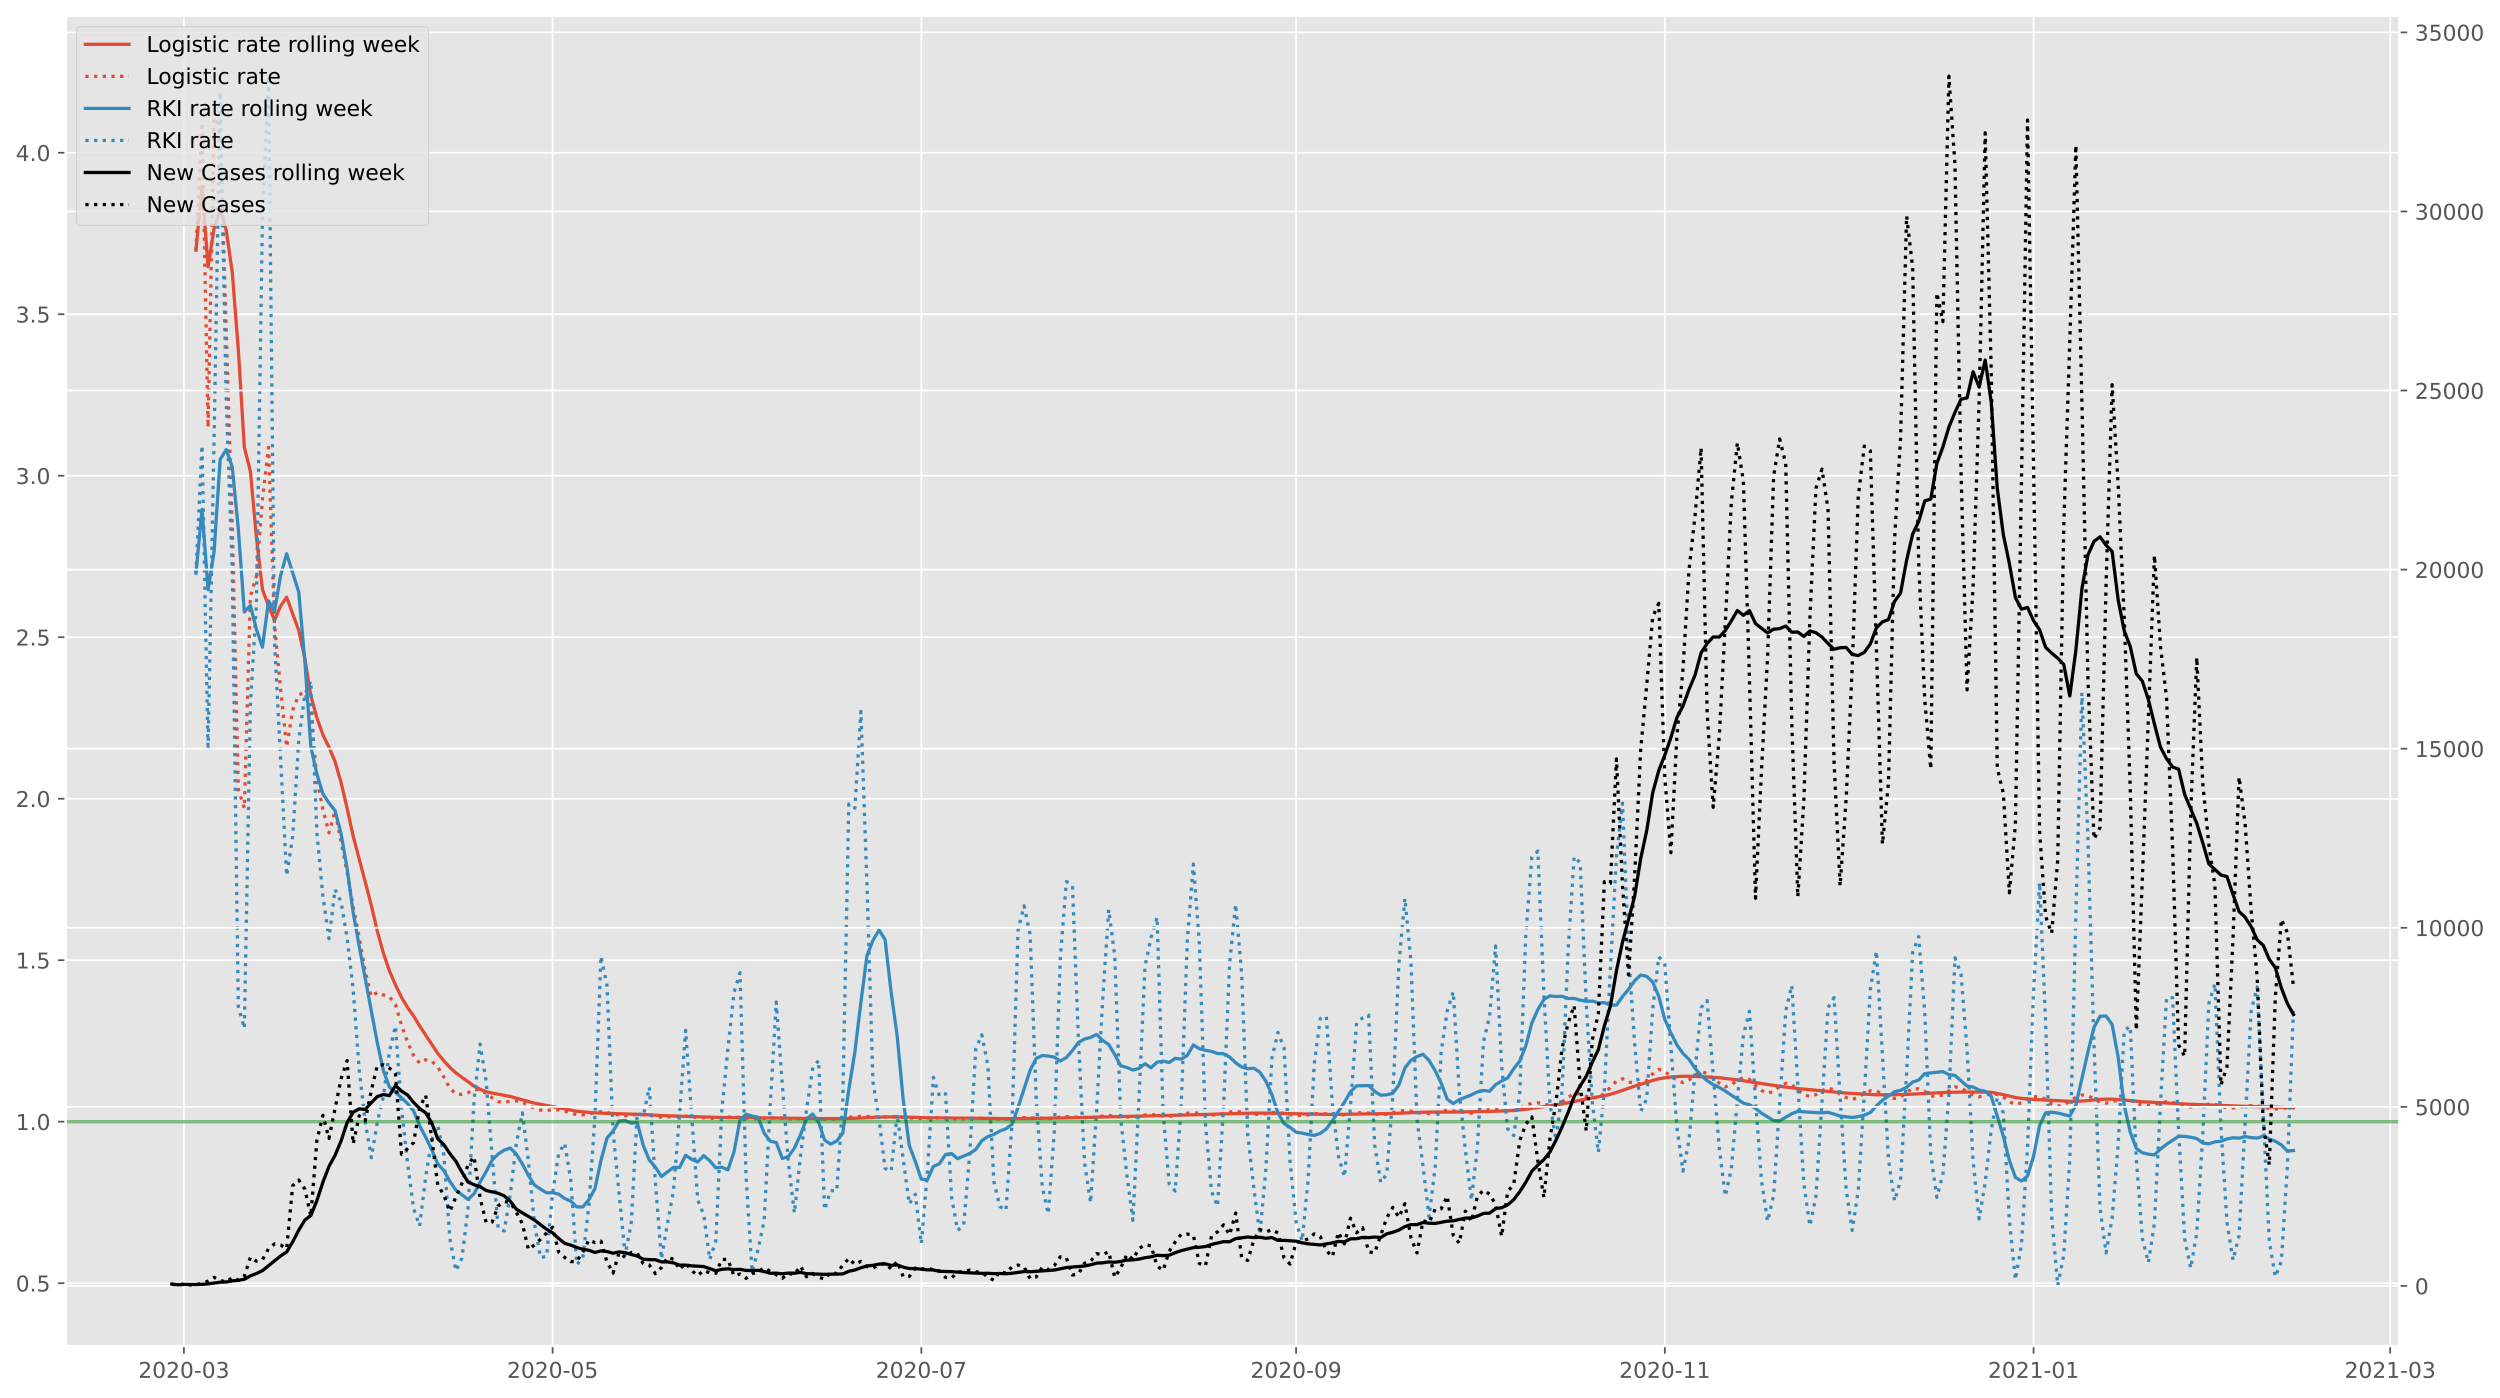 <?xml version="1.0" encoding="utf-8" standalone="no"?>
<!DOCTYPE svg PUBLIC "-//W3C//DTD SVG 1.1//EN"
  "http://www.w3.org/Graphics/SVG/1.1/DTD/svg11.dtd">
<!-- Created with matplotlib (https://matplotlib.org/) -->
<svg height="640.398pt" version="1.1" viewBox="0 0 1145.086 640.398" width="1145.086pt" xmlns="http://www.w3.org/2000/svg" xmlns:xlink="http://www.w3.org/1999/xlink">
 <defs>
  <style type="text/css">*{stroke-linecap:butt;stroke-linejoin:round;}</style>
 </defs>
 <g id="figure_1">
  <g id="patch_1">
   <path d="M 0 640.398 
L 1145.086 640.398 
L 1145.086 0 
L 0 0 
z
" style="fill:#ffffff;"/>
  </g>
  <g id="axes_1">
   <g id="patch_2">
    <path d="M 30.103 616.52 
L 1099.073 616.52 
L 1099.073 7.2 
L 30.103 7.2 
z
" style="fill:#e5e5e5;"/>
   </g>
   <g id="matplotlib.axis_1">
    <g id="xtick_1">
     <g id="line2d_1">
      <path clip-path="url(#pfb144b10c6)" d="M 84.23 616.52 
L 84.23 7.2 
" style="fill:none;stroke:#ffffff;stroke-linecap:square;stroke-width:0.8;"/>
     </g>
     <g id="line2d_2">
      <defs>
       <path d="M 0 0 
L 0 3.5 
" id="m0f1a9ef78b" style="stroke:#555555;stroke-width:0.8;"/>
      </defs>
      <g>
       <use style="fill:#555555;stroke:#555555;stroke-width:0.8;" x="84.23" xlink:href="#m0f1a9ef78b" y="616.52"/>
      </g>
     </g>
     <g id="text_1">
      <!-- 2020-03 -->
      <g style="fill:#555555;" transform="translate(63.339 631.118)scale(0.1 -0.1)">
       <defs>
        <path d="M 19.188 8.297 
L 53.609 8.297 
L 53.609 0 
L 7.328 0 
L 7.328 8.297 
Q 12.938 14.109 22.625 23.891 
Q 32.328 33.688 34.812 36.531 
Q 39.547 41.844 41.422 45.531 
Q 43.312 49.219 43.312 52.781 
Q 43.312 58.594 39.234 62.25 
Q 35.156 65.922 28.609 65.922 
Q 23.969 65.922 18.812 64.312 
Q 13.672 62.703 7.812 59.422 
L 7.812 69.391 
Q 13.766 71.781 18.938 73 
Q 24.125 74.219 28.422 74.219 
Q 39.75 74.219 46.484 68.547 
Q 53.219 62.891 53.219 53.422 
Q 53.219 48.922 51.531 44.891 
Q 49.859 40.875 45.406 35.406 
Q 44.188 33.984 37.641 27.219 
Q 31.109 20.453 19.188 8.297 
z
" id="DejaVuSans-50"/>
        <path d="M 31.781 66.406 
Q 24.172 66.406 20.328 58.906 
Q 16.5 51.422 16.5 36.375 
Q 16.5 21.391 20.328 13.891 
Q 24.172 6.391 31.781 6.391 
Q 39.453 6.391 43.281 13.891 
Q 47.125 21.391 47.125 36.375 
Q 47.125 51.422 43.281 58.906 
Q 39.453 66.406 31.781 66.406 
z
M 31.781 74.219 
Q 44.047 74.219 50.516 64.516 
Q 56.984 54.828 56.984 36.375 
Q 56.984 17.969 50.516 8.266 
Q 44.047 -1.422 31.781 -1.422 
Q 19.531 -1.422 13.062 8.266 
Q 6.594 17.969 6.594 36.375 
Q 6.594 54.828 13.062 64.516 
Q 19.531 74.219 31.781 74.219 
z
" id="DejaVuSans-48"/>
        <path d="M 4.891 31.391 
L 31.203 31.391 
L 31.203 23.391 
L 4.891 23.391 
z
" id="DejaVuSans-45"/>
        <path d="M 40.578 39.312 
Q 47.656 37.797 51.625 33 
Q 55.609 28.219 55.609 21.188 
Q 55.609 10.406 48.188 4.484 
Q 40.766 -1.422 27.094 -1.422 
Q 22.516 -1.422 17.656 -0.516 
Q 12.797 0.391 7.625 2.203 
L 7.625 11.719 
Q 11.719 9.328 16.594 8.109 
Q 21.484 6.891 26.812 6.891 
Q 36.078 6.891 40.938 10.547 
Q 45.797 14.203 45.797 21.188 
Q 45.797 27.641 41.281 31.266 
Q 36.766 34.906 28.719 34.906 
L 20.219 34.906 
L 20.219 43.016 
L 29.109 43.016 
Q 36.375 43.016 40.234 45.922 
Q 44.094 48.828 44.094 54.297 
Q 44.094 59.906 40.109 62.906 
Q 36.141 65.922 28.719 65.922 
Q 24.656 65.922 20.016 65.031 
Q 15.375 64.156 9.812 62.312 
L 9.812 71.094 
Q 15.438 72.656 20.344 73.438 
Q 25.25 74.219 29.594 74.219 
Q 40.828 74.219 47.359 69.109 
Q 53.906 64.016 53.906 55.328 
Q 53.906 49.266 50.438 45.094 
Q 46.969 40.922 40.578 39.312 
z
" id="DejaVuSans-51"/>
       </defs>
       <use xlink:href="#DejaVuSans-50"/>
       <use x="63.623" xlink:href="#DejaVuSans-48"/>
       <use x="127.246" xlink:href="#DejaVuSans-50"/>
       <use x="190.869" xlink:href="#DejaVuSans-48"/>
       <use x="254.492" xlink:href="#DejaVuSans-45"/>
       <use x="290.576" xlink:href="#DejaVuSans-48"/>
       <use x="354.199" xlink:href="#DejaVuSans-51"/>
      </g>
     </g>
    </g>
    <g id="xtick_2">
     <g id="line2d_3">
      <path clip-path="url(#pfb144b10c6)" d="M 253.117 616.52 
L 253.117 7.2 
" style="fill:none;stroke:#ffffff;stroke-linecap:square;stroke-width:0.8;"/>
     </g>
     <g id="line2d_4">
      <g>
       <use style="fill:#555555;stroke:#555555;stroke-width:0.8;" x="253.117" xlink:href="#m0f1a9ef78b" y="616.52"/>
      </g>
     </g>
     <g id="text_2">
      <!-- 2020-05 -->
      <g style="fill:#555555;" transform="translate(232.225 631.118)scale(0.1 -0.1)">
       <defs>
        <path d="M 10.797 72.906 
L 49.516 72.906 
L 49.516 64.594 
L 19.828 64.594 
L 19.828 46.734 
Q 21.969 47.469 24.109 47.828 
Q 26.266 48.188 28.422 48.188 
Q 40.625 48.188 47.75 41.5 
Q 54.891 34.812 54.891 23.391 
Q 54.891 11.625 47.562 5.094 
Q 40.234 -1.422 26.906 -1.422 
Q 22.312 -1.422 17.547 -0.641 
Q 12.797 0.141 7.719 1.703 
L 7.719 11.625 
Q 12.109 9.234 16.797 8.062 
Q 21.484 6.891 26.703 6.891 
Q 35.156 6.891 40.078 11.328 
Q 45.016 15.766 45.016 23.391 
Q 45.016 31 40.078 35.438 
Q 35.156 39.891 26.703 39.891 
Q 22.75 39.891 18.812 39.016 
Q 14.891 38.141 10.797 36.281 
z
" id="DejaVuSans-53"/>
       </defs>
       <use xlink:href="#DejaVuSans-50"/>
       <use x="63.623" xlink:href="#DejaVuSans-48"/>
       <use x="127.246" xlink:href="#DejaVuSans-50"/>
       <use x="190.869" xlink:href="#DejaVuSans-48"/>
       <use x="254.492" xlink:href="#DejaVuSans-45"/>
       <use x="290.576" xlink:href="#DejaVuSans-48"/>
       <use x="354.199" xlink:href="#DejaVuSans-53"/>
      </g>
     </g>
    </g>
    <g id="xtick_3">
     <g id="line2d_5">
      <path clip-path="url(#pfb144b10c6)" d="M 422.003 616.52 
L 422.003 7.2 
" style="fill:none;stroke:#ffffff;stroke-linecap:square;stroke-width:0.8;"/>
     </g>
     <g id="line2d_6">
      <g>
       <use style="fill:#555555;stroke:#555555;stroke-width:0.8;" x="422.003" xlink:href="#m0f1a9ef78b" y="616.52"/>
      </g>
     </g>
     <g id="text_3">
      <!-- 2020-07 -->
      <g style="fill:#555555;" transform="translate(401.112 631.118)scale(0.1 -0.1)">
       <defs>
        <path d="M 8.203 72.906 
L 55.078 72.906 
L 55.078 68.703 
L 28.609 0 
L 18.312 0 
L 43.219 64.594 
L 8.203 64.594 
z
" id="DejaVuSans-55"/>
       </defs>
       <use xlink:href="#DejaVuSans-50"/>
       <use x="63.623" xlink:href="#DejaVuSans-48"/>
       <use x="127.246" xlink:href="#DejaVuSans-50"/>
       <use x="190.869" xlink:href="#DejaVuSans-48"/>
       <use x="254.492" xlink:href="#DejaVuSans-45"/>
       <use x="290.576" xlink:href="#DejaVuSans-48"/>
       <use x="354.199" xlink:href="#DejaVuSans-55"/>
      </g>
     </g>
    </g>
    <g id="xtick_4">
     <g id="line2d_7">
      <path clip-path="url(#pfb144b10c6)" d="M 593.659 616.52 
L 593.659 7.2 
" style="fill:none;stroke:#ffffff;stroke-linecap:square;stroke-width:0.8;"/>
     </g>
     <g id="line2d_8">
      <g>
       <use style="fill:#555555;stroke:#555555;stroke-width:0.8;" x="593.659" xlink:href="#m0f1a9ef78b" y="616.52"/>
      </g>
     </g>
     <g id="text_4">
      <!-- 2020-09 -->
      <g style="fill:#555555;" transform="translate(572.767 631.118)scale(0.1 -0.1)">
       <defs>
        <path d="M 10.984 1.516 
L 10.984 10.5 
Q 14.703 8.734 18.5 7.812 
Q 22.312 6.891 25.984 6.891 
Q 35.75 6.891 40.891 13.453 
Q 46.047 20.016 46.781 33.406 
Q 43.953 29.203 39.594 26.953 
Q 35.25 24.703 29.984 24.703 
Q 19.047 24.703 12.672 31.312 
Q 6.297 37.938 6.297 49.422 
Q 6.297 60.641 12.938 67.422 
Q 19.578 74.219 30.609 74.219 
Q 43.266 74.219 49.922 64.516 
Q 56.594 54.828 56.594 36.375 
Q 56.594 19.141 48.406 8.859 
Q 40.234 -1.422 26.422 -1.422 
Q 22.703 -1.422 18.891 -0.688 
Q 15.094 0.047 10.984 1.516 
z
M 30.609 32.422 
Q 37.25 32.422 41.125 36.953 
Q 45.016 41.5 45.016 49.422 
Q 45.016 57.281 41.125 61.844 
Q 37.25 66.406 30.609 66.406 
Q 23.969 66.406 20.094 61.844 
Q 16.219 57.281 16.219 49.422 
Q 16.219 41.5 20.094 36.953 
Q 23.969 32.422 30.609 32.422 
z
" id="DejaVuSans-57"/>
       </defs>
       <use xlink:href="#DejaVuSans-50"/>
       <use x="63.623" xlink:href="#DejaVuSans-48"/>
       <use x="127.246" xlink:href="#DejaVuSans-50"/>
       <use x="190.869" xlink:href="#DejaVuSans-48"/>
       <use x="254.492" xlink:href="#DejaVuSans-45"/>
       <use x="290.576" xlink:href="#DejaVuSans-48"/>
       <use x="354.199" xlink:href="#DejaVuSans-57"/>
      </g>
     </g>
    </g>
    <g id="xtick_5">
     <g id="line2d_9">
      <path clip-path="url(#pfb144b10c6)" d="M 762.546 616.52 
L 762.546 7.2 
" style="fill:none;stroke:#ffffff;stroke-linecap:square;stroke-width:0.8;"/>
     </g>
     <g id="line2d_10">
      <g>
       <use style="fill:#555555;stroke:#555555;stroke-width:0.8;" x="762.546" xlink:href="#m0f1a9ef78b" y="616.52"/>
      </g>
     </g>
     <g id="text_5">
      <!-- 2020-11 -->
      <g style="fill:#555555;" transform="translate(741.654 631.118)scale(0.1 -0.1)">
       <defs>
        <path d="M 12.406 8.297 
L 28.516 8.297 
L 28.516 63.922 
L 10.984 60.406 
L 10.984 69.391 
L 28.422 72.906 
L 38.281 72.906 
L 38.281 8.297 
L 54.391 8.297 
L 54.391 0 
L 12.406 0 
z
" id="DejaVuSans-49"/>
       </defs>
       <use xlink:href="#DejaVuSans-50"/>
       <use x="63.623" xlink:href="#DejaVuSans-48"/>
       <use x="127.246" xlink:href="#DejaVuSans-50"/>
       <use x="190.869" xlink:href="#DejaVuSans-48"/>
       <use x="254.492" xlink:href="#DejaVuSans-45"/>
       <use x="290.576" xlink:href="#DejaVuSans-49"/>
       <use x="354.199" xlink:href="#DejaVuSans-49"/>
      </g>
     </g>
    </g>
    <g id="xtick_6">
     <g id="line2d_11">
      <path clip-path="url(#pfb144b10c6)" d="M 931.432 616.52 
L 931.432 7.2 
" style="fill:none;stroke:#ffffff;stroke-linecap:square;stroke-width:0.8;"/>
     </g>
     <g id="line2d_12">
      <g>
       <use style="fill:#555555;stroke:#555555;stroke-width:0.8;" x="931.432" xlink:href="#m0f1a9ef78b" y="616.52"/>
      </g>
     </g>
     <g id="text_6">
      <!-- 2021-01 -->
      <g style="fill:#555555;" transform="translate(910.541 631.118)scale(0.1 -0.1)">
       <use xlink:href="#DejaVuSans-50"/>
       <use x="63.623" xlink:href="#DejaVuSans-48"/>
       <use x="127.246" xlink:href="#DejaVuSans-50"/>
       <use x="190.869" xlink:href="#DejaVuSans-49"/>
       <use x="254.492" xlink:href="#DejaVuSans-45"/>
       <use x="290.576" xlink:href="#DejaVuSans-48"/>
       <use x="354.199" xlink:href="#DejaVuSans-49"/>
      </g>
     </g>
    </g>
    <g id="xtick_7">
     <g id="line2d_13">
      <path clip-path="url(#pfb144b10c6)" d="M 1094.782 616.52 
L 1094.782 7.2 
" style="fill:none;stroke:#ffffff;stroke-linecap:square;stroke-width:0.8;"/>
     </g>
     <g id="line2d_14">
      <g>
       <use style="fill:#555555;stroke:#555555;stroke-width:0.8;" x="1094.782" xlink:href="#m0f1a9ef78b" y="616.52"/>
      </g>
     </g>
     <g id="text_7">
      <!-- 2021-03 -->
      <g style="fill:#555555;" transform="translate(1073.89 631.118)scale(0.1 -0.1)">
       <use xlink:href="#DejaVuSans-50"/>
       <use x="63.623" xlink:href="#DejaVuSans-48"/>
       <use x="127.246" xlink:href="#DejaVuSans-50"/>
       <use x="190.869" xlink:href="#DejaVuSans-49"/>
       <use x="254.492" xlink:href="#DejaVuSans-45"/>
       <use x="290.576" xlink:href="#DejaVuSans-48"/>
       <use x="354.199" xlink:href="#DejaVuSans-51"/>
      </g>
     </g>
    </g>
   </g>
   <g id="matplotlib.axis_2">
    <g id="ytick_1">
     <g id="line2d_15">
      <path clip-path="url(#pfb144b10c6)" d="M 30.103 587.741 
L 1099.073 587.741 
" style="fill:none;stroke:#ffffff;stroke-linecap:square;stroke-width:0.8;"/>
     </g>
     <g id="line2d_16">
      <defs>
       <path d="M 0 0 
L -3.5 0 
" id="m0e70ed2409" style="stroke:#555555;stroke-width:0.8;"/>
      </defs>
      <g>
       <use style="fill:#555555;stroke:#555555;stroke-width:0.8;" x="30.103" xlink:href="#m0e70ed2409" y="587.741"/>
      </g>
     </g>
     <g id="text_8">
      <!-- 0.5 -->
      <g style="fill:#555555;" transform="translate(7.2 591.541)scale(0.1 -0.1)">
       <defs>
        <path d="M 10.688 12.406 
L 21 12.406 
L 21 0 
L 10.688 0 
z
" id="DejaVuSans-46"/>
       </defs>
       <use xlink:href="#DejaVuSans-48"/>
       <use x="63.623" xlink:href="#DejaVuSans-46"/>
       <use x="95.41" xlink:href="#DejaVuSans-53"/>
      </g>
     </g>
    </g>
    <g id="ytick_2">
     <g id="line2d_17">
      <path clip-path="url(#pfb144b10c6)" d="M 30.103 513.773 
L 1099.073 513.773 
" style="fill:none;stroke:#ffffff;stroke-linecap:square;stroke-width:0.8;"/>
     </g>
     <g id="line2d_18">
      <g>
       <use style="fill:#555555;stroke:#555555;stroke-width:0.8;" x="30.103" xlink:href="#m0e70ed2409" y="513.773"/>
      </g>
     </g>
     <g id="text_9">
      <!-- 1.0 -->
      <g style="fill:#555555;" transform="translate(7.2 517.572)scale(0.1 -0.1)">
       <use xlink:href="#DejaVuSans-49"/>
       <use x="63.623" xlink:href="#DejaVuSans-46"/>
       <use x="95.41" xlink:href="#DejaVuSans-48"/>
      </g>
     </g>
    </g>
    <g id="ytick_3">
     <g id="line2d_19">
      <path clip-path="url(#pfb144b10c6)" d="M 30.103 439.805 
L 1099.073 439.805 
" style="fill:none;stroke:#ffffff;stroke-linecap:square;stroke-width:0.8;"/>
     </g>
     <g id="line2d_20">
      <g>
       <use style="fill:#555555;stroke:#555555;stroke-width:0.8;" x="30.103" xlink:href="#m0e70ed2409" y="439.805"/>
      </g>
     </g>
     <g id="text_10">
      <!-- 1.5 -->
      <g style="fill:#555555;" transform="translate(7.2 443.604)scale(0.1 -0.1)">
       <use xlink:href="#DejaVuSans-49"/>
       <use x="63.623" xlink:href="#DejaVuSans-46"/>
       <use x="95.41" xlink:href="#DejaVuSans-53"/>
      </g>
     </g>
    </g>
    <g id="ytick_4">
     <g id="line2d_21">
      <path clip-path="url(#pfb144b10c6)" d="M 30.103 365.837 
L 1099.073 365.837 
" style="fill:none;stroke:#ffffff;stroke-linecap:square;stroke-width:0.8;"/>
     </g>
     <g id="line2d_22">
      <g>
       <use style="fill:#555555;stroke:#555555;stroke-width:0.8;" x="30.103" xlink:href="#m0e70ed2409" y="365.837"/>
      </g>
     </g>
     <g id="text_11">
      <!-- 2.0 -->
      <g style="fill:#555555;" transform="translate(7.2 369.636)scale(0.1 -0.1)">
       <use xlink:href="#DejaVuSans-50"/>
       <use x="63.623" xlink:href="#DejaVuSans-46"/>
       <use x="95.41" xlink:href="#DejaVuSans-48"/>
      </g>
     </g>
    </g>
    <g id="ytick_5">
     <g id="line2d_23">
      <path clip-path="url(#pfb144b10c6)" d="M 30.103 291.869 
L 1099.073 291.869 
" style="fill:none;stroke:#ffffff;stroke-linecap:square;stroke-width:0.8;"/>
     </g>
     <g id="line2d_24">
      <g>
       <use style="fill:#555555;stroke:#555555;stroke-width:0.8;" x="30.103" xlink:href="#m0e70ed2409" y="291.869"/>
      </g>
     </g>
     <g id="text_12">
      <!-- 2.5 -->
      <g style="fill:#555555;" transform="translate(7.2 295.668)scale(0.1 -0.1)">
       <use xlink:href="#DejaVuSans-50"/>
       <use x="63.623" xlink:href="#DejaVuSans-46"/>
       <use x="95.41" xlink:href="#DejaVuSans-53"/>
      </g>
     </g>
    </g>
    <g id="ytick_6">
     <g id="line2d_25">
      <path clip-path="url(#pfb144b10c6)" d="M 30.103 217.9 
L 1099.073 217.9 
" style="fill:none;stroke:#ffffff;stroke-linecap:square;stroke-width:0.8;"/>
     </g>
     <g id="line2d_26">
      <g>
       <use style="fill:#555555;stroke:#555555;stroke-width:0.8;" x="30.103" xlink:href="#m0e70ed2409" y="217.9"/>
      </g>
     </g>
     <g id="text_13">
      <!-- 3.0 -->
      <g style="fill:#555555;" transform="translate(7.2 221.7)scale(0.1 -0.1)">
       <use xlink:href="#DejaVuSans-51"/>
       <use x="63.623" xlink:href="#DejaVuSans-46"/>
       <use x="95.41" xlink:href="#DejaVuSans-48"/>
      </g>
     </g>
    </g>
    <g id="ytick_7">
     <g id="line2d_27">
      <path clip-path="url(#pfb144b10c6)" d="M 30.103 143.932 
L 1099.073 143.932 
" style="fill:none;stroke:#ffffff;stroke-linecap:square;stroke-width:0.8;"/>
     </g>
     <g id="line2d_28">
      <g>
       <use style="fill:#555555;stroke:#555555;stroke-width:0.8;" x="30.103" xlink:href="#m0e70ed2409" y="143.932"/>
      </g>
     </g>
     <g id="text_14">
      <!-- 3.5 -->
      <g style="fill:#555555;" transform="translate(7.2 147.732)scale(0.1 -0.1)">
       <use xlink:href="#DejaVuSans-51"/>
       <use x="63.623" xlink:href="#DejaVuSans-46"/>
       <use x="95.41" xlink:href="#DejaVuSans-53"/>
      </g>
     </g>
    </g>
    <g id="ytick_8">
     <g id="line2d_29">
      <path clip-path="url(#pfb144b10c6)" d="M 30.103 69.964 
L 1099.073 69.964 
" style="fill:none;stroke:#ffffff;stroke-linecap:square;stroke-width:0.8;"/>
     </g>
     <g id="line2d_30">
      <g>
       <use style="fill:#555555;stroke:#555555;stroke-width:0.8;" x="30.103" xlink:href="#m0e70ed2409" y="69.964"/>
      </g>
     </g>
     <g id="text_15">
      <!-- 4.0 -->
      <g style="fill:#555555;" transform="translate(7.2 73.763)scale(0.1 -0.1)">
       <defs>
        <path d="M 37.797 64.312 
L 12.891 25.391 
L 37.797 25.391 
z
M 35.203 72.906 
L 47.609 72.906 
L 47.609 25.391 
L 58.016 25.391 
L 58.016 17.188 
L 47.609 17.188 
L 47.609 0 
L 37.797 0 
L 37.797 17.188 
L 4.891 17.188 
L 4.891 26.703 
z
" id="DejaVuSans-52"/>
       </defs>
       <use xlink:href="#DejaVuSans-52"/>
       <use x="63.623" xlink:href="#DejaVuSans-46"/>
       <use x="95.41" xlink:href="#DejaVuSans-48"/>
      </g>
     </g>
    </g>
   </g>
   <g id="line2d_31">
    <path clip-path="url(#pfb144b10c6)" d="M 89.767 114.623 
L 92.536 85.358 
L 95.304 122.161 
L 98.073 104.577 
L 100.842 95.993 
L 103.61 105.393 
L 106.379 124.688 
L 109.148 159.98 
L 111.916 204.839 
L 114.685 215.896 
L 117.454 246.205 
L 120.222 270.04 
L 122.991 277.546 
L 125.759 284.089 
L 128.528 277.558 
L 131.297 273.557 
L 136.834 288.756 
L 139.603 301.426 
L 142.371 318.693 
L 145.14 328.756 
L 147.909 336.593 
L 150.677 342.213 
L 153.446 348.789 
L 156.214 358.421 
L 158.983 370.194 
L 161.752 382.964 
L 167.289 403.94 
L 170.058 414.648 
L 172.826 426.53 
L 175.595 436.546 
L 178.364 444.68 
L 181.132 451.092 
L 183.901 456.832 
L 186.669 461.453 
L 189.438 465.317 
L 192.207 469.947 
L 200.513 482.503 
L 203.281 485.891 
L 206.05 488.912 
L 208.819 491.425 
L 217.124 497.467 
L 219.893 498.956 
L 222.662 500.028 
L 225.43 500.658 
L 233.736 502.236 
L 244.811 505.279 
L 264.191 508.999 
L 269.728 509.522 
L 275.266 509.863 
L 294.646 510.475 
L 302.952 510.958 
L 314.027 511.342 
L 330.638 511.856 
L 336.176 511.937 
L 341.713 511.936 
L 372.168 512.303 
L 386.011 512.386 
L 394.317 512.091 
L 402.623 511.659 
L 408.16 511.566 
L 413.698 511.631 
L 424.772 511.969 
L 463.533 512.38 
L 485.682 512.095 
L 546.592 510.618 
L 568.741 509.962 
L 577.047 509.816 
L 588.122 510.019 
L 610.271 510.475 
L 637.957 510.01 
L 649.031 509.524 
L 654.569 509.383 
L 668.412 509.328 
L 685.024 508.991 
L 693.33 508.626 
L 698.867 508.092 
L 709.941 506.464 
L 715.479 505.657 
L 721.016 504.507 
L 726.553 503.391 
L 734.859 501.855 
L 737.628 501.211 
L 740.396 500.378 
L 748.702 497.513 
L 754.24 495.767 
L 757.008 494.885 
L 759.777 494.123 
L 765.314 493.275 
L 770.851 492.993 
L 773.62 492.948 
L 781.926 493.293 
L 787.463 493.65 
L 795.769 494.593 
L 809.612 496.725 
L 817.918 497.931 
L 823.456 498.586 
L 845.605 500.671 
L 859.448 501.464 
L 867.754 501.394 
L 873.291 501.289 
L 889.903 500.444 
L 898.209 500.206 
L 909.283 500.177 
L 912.052 500.331 
L 917.589 501.391 
L 923.126 502.692 
L 925.895 503.085 
L 931.432 503.59 
L 948.044 504.422 
L 950.813 504.464 
L 956.35 504.114 
L 961.887 503.503 
L 967.425 503.429 
L 972.962 503.87 
L 981.268 504.637 
L 1003.417 505.793 
L 1025.566 506.631 
L 1050.484 507.385 
L 1050.484 507.385 
" style="fill:none;stroke:#e24a33;stroke-linecap:square;stroke-width:1.5;"/>
   </g>
   <g id="line2d_32">
    <path clip-path="url(#pfb144b10c6)" d="M 89.767 114.623 
L 92.536 56.093 
L 95.304 195.766 
L 98.073 51.825 
L 100.842 61.656 
L 106.379 240.455 
L 109.148 361.665 
L 111.916 370.111 
L 114.685 273.161 
L 117.454 263.994 
L 120.222 228.497 
L 122.991 204.94 
L 125.759 286.253 
L 128.528 315.948 
L 131.297 342.104 
L 134.065 325.338 
L 136.834 318.214 
L 139.603 317.186 
L 142.371 325.809 
L 145.14 356.689 
L 147.909 370.808 
L 150.677 381.446 
L 153.446 371.37 
L 158.983 399.6 
L 161.752 415.195 
L 164.52 429.369 
L 167.289 444.958 
L 170.058 456.409 
L 172.826 454.54 
L 175.595 455.748 
L 178.364 456.539 
L 181.132 460.083 
L 183.901 469.55 
L 186.669 477.303 
L 189.438 483.458 
L 192.207 486.951 
L 194.975 485.411 
L 197.744 486.044 
L 200.513 488.801 
L 203.281 493.271 
L 206.05 498.448 
L 208.819 501.047 
L 211.587 501.279 
L 214.356 500.51 
L 217.124 498.911 
L 219.893 499.224 
L 222.662 500.774 
L 225.43 502.859 
L 228.199 504.614 
L 230.968 504.878 
L 233.736 504.394 
L 236.505 504.224 
L 239.274 504.872 
L 242.042 506.343 
L 244.811 507.628 
L 247.579 508.434 
L 250.348 508.738 
L 253.117 508.173 
L 255.885 508.399 
L 258.654 508.92 
L 261.423 509.705 
L 264.191 510.622 
L 266.96 510.635 
L 275.266 509.23 
L 278.034 509.505 
L 280.803 510.363 
L 283.572 510.628 
L 286.34 511.046 
L 289.109 510.821 
L 291.878 510.339 
L 297.415 510.825 
L 300.183 511.347 
L 302.952 511.7 
L 314.027 511.224 
L 319.564 511.931 
L 322.333 511.958 
L 325.101 512.193 
L 327.87 512.26 
L 330.638 511.885 
L 333.407 511.634 
L 338.944 511.72 
L 344.482 512.489 
L 350.019 512.26 
L 352.788 512.103 
L 355.556 512.138 
L 363.862 512.49 
L 366.631 512.286 
L 372.168 512.255 
L 374.937 512.313 
L 377.705 512.606 
L 386.011 512.25 
L 388.78 511.79 
L 394.317 511.346 
L 397.086 511.386 
L 399.854 511.603 
L 410.929 511.58 
L 416.466 512.131 
L 419.235 512.117 
L 422.003 512.29 
L 427.541 511.962 
L 430.309 512.023 
L 438.615 512.461 
L 441.384 512.481 
L 446.921 512.196 
L 452.458 512.321 
L 455.227 512.535 
L 460.764 512.545 
L 469.07 511.93 
L 480.145 512.362 
L 482.913 512.092 
L 485.682 511.676 
L 488.451 511.49 
L 499.525 511.986 
L 505.062 511.174 
L 507.831 510.948 
L 513.368 511.563 
L 516.137 511.562 
L 518.906 511.721 
L 521.674 511.152 
L 524.443 510.705 
L 527.212 510.544 
L 529.98 510.683 
L 532.749 511.12 
L 535.517 511.255 
L 538.286 511.193 
L 543.823 509.893 
L 546.592 509.599 
L 549.361 510.027 
L 552.129 510.644 
L 557.667 510.65 
L 560.435 509.936 
L 563.204 509.369 
L 565.972 508.966 
L 568.741 509.469 
L 571.51 510.144 
L 574.278 510.257 
L 577.047 510.574 
L 582.584 509.58 
L 585.353 509.471 
L 590.89 510.571 
L 596.427 510.956 
L 599.196 510.639 
L 601.965 510.127 
L 604.733 510.043 
L 607.502 510.22 
L 610.271 510.535 
L 613.039 510.521 
L 615.808 510.655 
L 618.577 510.125 
L 621.345 509.736 
L 624.114 509.678 
L 626.882 509.826 
L 629.651 510.411 
L 632.42 510.47 
L 635.188 510.329 
L 637.957 509.623 
L 643.494 508.583 
L 646.263 508.927 
L 649.031 509.671 
L 651.8 509.747 
L 654.569 510.064 
L 657.337 509.639 
L 660.106 508.977 
L 662.875 508.629 
L 665.643 508.85 
L 668.412 509.389 
L 671.181 509.449 
L 673.949 509.852 
L 676.718 509.293 
L 679.486 508.534 
L 685.024 508.098 
L 687.792 508.711 
L 690.561 508.764 
L 693.33 508.665 
L 696.098 507.809 
L 698.867 506.278 
L 701.636 505.31 
L 704.404 505.058 
L 707.173 505.922 
L 709.941 506.205 
L 712.71 506.107 
L 715.479 504.72 
L 718.247 502.547 
L 721.016 500.993 
L 723.785 500.966 
L 726.553 502.202 
L 732.091 502.931 
L 734.859 500.726 
L 737.628 498.043 
L 740.396 495.164 
L 743.165 494.1 
L 745.934 495.614 
L 751.471 496.492 
L 754.24 494.946 
L 757.008 491.868 
L 759.777 489.828 
L 762.546 490.793 
L 765.314 492.984 
L 768.083 494.686 
L 770.851 495.846 
L 773.62 494.63 
L 776.389 492.415 
L 779.157 490.782 
L 781.926 491.709 
L 784.695 494.034 
L 787.463 496.135 
L 790.232 497.836 
L 793.001 496.825 
L 795.769 494.827 
L 798.538 493.626 
L 801.306 494.409 
L 804.075 497.194 
L 806.844 499.454 
L 809.612 500.74 
L 812.381 499.873 
L 815.15 497.601 
L 817.918 496.247 
L 820.687 496.877 
L 823.456 499.311 
L 826.224 501.346 
L 828.993 502.301 
L 831.761 501.361 
L 834.53 499.517 
L 837.299 498.36 
L 840.067 499.221 
L 842.836 501.176 
L 845.605 502.763 
L 848.373 503.567 
L 851.142 502.571 
L 853.91 500.876 
L 856.679 499.604 
L 859.448 499.693 
L 864.985 502.661 
L 867.754 503.127 
L 870.522 502.452 
L 873.291 500.262 
L 876.06 498.533 
L 878.828 498.79 
L 881.597 499.883 
L 884.365 501.95 
L 887.134 502.183 
L 889.903 501.504 
L 895.44 497.779 
L 898.209 498.543 
L 900.977 499.852 
L 903.746 501.567 
L 906.515 502.392 
L 912.052 500.675 
L 914.82 501.276 
L 917.589 502.468 
L 920.358 504.633 
L 923.126 505.889 
L 925.895 505.147 
L 928.664 503.401 
L 931.432 502.312 
L 934.201 502.37 
L 936.97 503.547 
L 939.738 505.657 
L 942.507 506.655 
L 945.275 505.907 
L 948.044 504.506 
L 950.813 502.603 
L 953.581 501.523 
L 956.35 501.95 
L 959.119 503.194 
L 961.887 504.836 
L 964.656 505.277 
L 967.425 504.622 
L 970.193 503.834 
L 972.962 503.379 
L 975.73 503.864 
L 978.499 505.31 
L 981.268 506.175 
L 984.036 506.384 
L 986.805 505.883 
L 989.574 505.066 
L 992.342 504.688 
L 995.111 504.978 
L 997.88 506.006 
L 1000.648 506.852 
L 1003.417 507.081 
L 1006.185 506.687 
L 1011.723 505.722 
L 1014.491 505.866 
L 1017.26 506.72 
L 1020.029 507.275 
L 1022.797 507.451 
L 1025.566 507.228 
L 1028.334 506.71 
L 1031.103 506.4 
L 1033.872 506.471 
L 1039.409 507.784 
L 1042.178 507.938 
L 1044.946 507.817 
L 1050.484 507.104 
L 1050.484 507.104 
" style="fill:none;stroke:#e24a33;stroke-dasharray:1.5,2.475;stroke-dashoffset:0;stroke-width:1.5;"/>
   </g>
   <g id="line2d_33">
    <path clip-path="url(#pfb144b10c6)" d="M 89.767 262.561 
L 92.536 233.296 
L 95.304 270.099 
L 98.073 252.516 
L 100.842 210.419 
L 103.61 205.938 
L 106.379 213.84 
L 109.148 242.173 
L 111.916 280.318 
L 114.685 277.305 
L 117.454 288.303 
L 120.222 296.443 
L 122.991 275.21 
L 125.759 279.936 
L 128.528 263.631 
L 131.297 253.633 
L 136.834 271.173 
L 139.603 302.487 
L 142.371 342.056 
L 145.14 354.496 
L 147.909 363.635 
L 150.677 367.762 
L 153.446 371.24 
L 156.214 381.816 
L 158.983 397.732 
L 161.752 417.916 
L 164.52 433.409 
L 172.826 477.667 
L 175.595 490.414 
L 178.364 497.869 
L 183.901 502.781 
L 186.669 505.498 
L 189.438 508.818 
L 192.207 515.622 
L 194.975 520.866 
L 197.744 526.618 
L 200.513 533.119 
L 203.281 536.166 
L 206.05 541.105 
L 208.819 545.177 
L 214.356 549.371 
L 217.124 546.782 
L 219.893 541.459 
L 222.662 536.662 
L 225.43 531.335 
L 228.199 528.579 
L 230.968 526.807 
L 233.736 525.83 
L 236.505 528.65 
L 239.274 533.154 
L 242.042 538.404 
L 244.811 542.773 
L 247.579 544.666 
L 250.348 546.333 
L 253.117 546.282 
L 255.885 546.951 
L 258.654 548.943 
L 261.423 550.14 
L 264.191 552.805 
L 266.96 552.824 
L 269.728 549.495 
L 272.497 544.457 
L 275.266 531.544 
L 278.034 521.232 
L 280.803 518.089 
L 283.572 513.433 
L 286.34 513.246 
L 289.109 514.421 
L 291.878 514.217 
L 294.646 524.674 
L 297.415 531.317 
L 300.183 534.603 
L 302.952 538.88 
L 308.489 534.68 
L 311.258 534.754 
L 314.027 529.146 
L 316.795 531.033 
L 319.564 532.199 
L 322.333 529.317 
L 325.101 531.668 
L 327.87 534.937 
L 330.638 534.613 
L 333.407 535.82 
L 336.176 527.757 
L 338.944 512.91 
L 341.713 510.377 
L 344.482 511.189 
L 347.25 511.742 
L 350.019 519.023 
L 352.788 522.716 
L 355.556 523.316 
L 358.325 530.636 
L 361.093 529.747 
L 363.862 525.903 
L 366.631 519.821 
L 369.399 512.585 
L 372.168 510.222 
L 374.937 514.033 
L 377.705 522.222 
L 380.474 524.06 
L 383.243 522.609 
L 386.011 519.044 
L 388.78 499.023 
L 391.548 481.945 
L 394.317 459.12 
L 397.086 437.805 
L 399.854 430.696 
L 402.623 426 
L 405.392 430.359 
L 408.16 454.39 
L 410.929 474.426 
L 413.698 503.681 
L 416.466 524.616 
L 419.235 531.967 
L 422.003 540.112 
L 424.772 540.369 
L 427.541 534.226 
L 430.309 533.044 
L 433.078 528.807 
L 435.847 528.349 
L 438.615 530.701 
L 444.152 528.349 
L 446.921 526.502 
L 449.69 522.474 
L 452.458 520.599 
L 455.227 519.584 
L 457.996 518.037 
L 460.764 517.021 
L 463.533 514.996 
L 466.302 507.209 
L 471.839 490.229 
L 474.607 484.764 
L 477.376 483.457 
L 480.145 483.694 
L 482.913 484.211 
L 485.682 485.971 
L 488.451 484.379 
L 491.219 481.179 
L 493.988 477.466 
L 496.757 475.913 
L 499.525 475.182 
L 502.294 473.803 
L 505.062 476.582 
L 507.831 478.422 
L 510.6 483.043 
L 513.368 488.185 
L 516.137 488.952 
L 518.906 490.106 
L 521.674 489.393 
L 524.443 487.226 
L 527.212 489.059 
L 529.98 486.503 
L 532.749 486.054 
L 535.517 486.656 
L 538.286 484.745 
L 541.055 485.105 
L 543.823 483.432 
L 546.592 478.618 
L 549.361 480.374 
L 552.129 481.066 
L 554.898 481.552 
L 557.667 482.54 
L 560.435 482.652 
L 563.204 484.136 
L 565.972 486.765 
L 568.741 488.75 
L 571.51 489.506 
L 574.278 489.26 
L 577.047 491.105 
L 579.816 495.226 
L 582.584 501.406 
L 585.353 509.794 
L 588.122 514.598 
L 590.89 516.335 
L 593.659 518.586 
L 596.427 519.011 
L 599.196 519.639 
L 601.965 520.04 
L 604.733 519.136 
L 607.502 517.086 
L 610.271 513.329 
L 615.808 504.833 
L 618.577 500.053 
L 621.345 497.355 
L 626.882 497.227 
L 629.651 499.911 
L 632.42 501.633 
L 635.188 501.443 
L 637.957 500.791 
L 640.726 496.97 
L 643.494 489.147 
L 646.263 485.644 
L 649.031 483.937 
L 651.8 482.902 
L 654.569 485.722 
L 657.337 490.398 
L 660.106 496.102 
L 662.875 503.475 
L 665.643 505.449 
L 668.412 503.689 
L 673.949 501.49 
L 676.718 500.123 
L 679.486 499.467 
L 682.255 499.839 
L 685.024 496.846 
L 687.792 495.109 
L 690.561 493.731 
L 693.33 489.502 
L 696.098 486.003 
L 698.867 479.025 
L 701.636 468.581 
L 704.404 462.363 
L 707.173 457.735 
L 709.941 456.137 
L 712.71 456.435 
L 715.479 456.319 
L 718.247 457.351 
L 721.016 457.318 
L 723.785 458.092 
L 726.553 458.653 
L 729.322 458.526 
L 732.091 459.329 
L 734.859 459.248 
L 737.628 460.392 
L 740.396 460.366 
L 743.165 456.457 
L 745.934 453.127 
L 748.702 449.249 
L 751.471 446.583 
L 754.24 447.166 
L 757.008 449.824 
L 759.777 456.397 
L 762.546 466.978 
L 765.314 473.073 
L 768.083 478.601 
L 770.851 482.495 
L 773.62 485.227 
L 776.389 489.295 
L 779.157 492.632 
L 781.926 494.969 
L 784.695 496.788 
L 787.463 498.095 
L 790.232 499.726 
L 798.538 505.294 
L 801.306 505.993 
L 804.075 507.695 
L 806.844 509.885 
L 812.381 513.265 
L 815.15 513.392 
L 820.687 510.131 
L 823.456 509.056 
L 831.761 509.607 
L 834.53 509.718 
L 837.299 509.493 
L 840.067 510.291 
L 842.836 511.207 
L 848.373 511.848 
L 851.142 511.452 
L 853.91 510.789 
L 856.679 509.597 
L 859.448 506.553 
L 862.216 503.945 
L 867.754 500.051 
L 870.522 499.393 
L 873.291 498.046 
L 876.06 495.629 
L 878.828 494.684 
L 881.597 491.743 
L 889.903 490.828 
L 892.671 492.226 
L 895.44 492.573 
L 900.977 497.448 
L 903.746 497.892 
L 906.515 499.303 
L 909.283 499.829 
L 912.052 502.113 
L 917.589 520.377 
L 920.358 531.531 
L 923.126 539.282 
L 925.895 540.952 
L 928.664 538.699 
L 931.432 529.669 
L 934.201 515.591 
L 936.97 509.689 
L 939.738 509.435 
L 942.507 509.814 
L 948.044 511.203 
L 950.813 506.24 
L 956.35 481.811 
L 959.119 470.56 
L 961.887 465.49 
L 964.656 465.371 
L 967.425 469.235 
L 970.193 484.21 
L 972.962 506.316 
L 975.73 518.561 
L 978.499 526.028 
L 981.268 528.008 
L 984.036 528.643 
L 986.805 528.979 
L 989.574 526.288 
L 992.342 524.143 
L 997.88 520.482 
L 1000.648 520.513 
L 1003.417 520.879 
L 1006.185 521.502 
L 1008.954 523.531 
L 1011.723 523.911 
L 1014.491 523 
L 1017.26 522.738 
L 1020.029 521.66 
L 1022.797 521.132 
L 1025.566 521.318 
L 1028.334 520.593 
L 1031.103 521.073 
L 1033.872 521.286 
L 1036.64 520.388 
L 1039.409 521.64 
L 1042.178 522.724 
L 1044.946 524.407 
L 1047.715 527.195 
L 1050.484 526.999 
L 1050.484 526.999 
" style="fill:none;stroke:#348abd;stroke-linecap:square;stroke-width:1.5;"/>
   </g>
   <g id="line2d_34">
    <path clip-path="url(#pfb144b10c6)" d="M 89.767 262.561 
L 92.536 204.031 
L 95.304 343.705 
L 98.073 199.766 
L 100.842 42.032 
L 103.61 183.531 
L 106.379 261.252 
L 109.148 460.895 
L 111.916 471.047 
L 114.685 322.612 
L 117.454 276.755 
L 120.222 99.011 
L 122.991 34.896 
L 125.759 294.339 
L 131.297 401.06 
L 134.065 383.068 
L 136.834 339.076 
L 139.603 318.211 
L 142.371 311.877 
L 145.14 381.42 
L 147.909 410.73 
L 150.677 429.954 
L 153.446 407.41 
L 156.214 413.109 
L 158.983 429.625 
L 161.752 453.166 
L 164.52 489.869 
L 167.289 513.705 
L 170.058 530.298 
L 172.826 513.9 
L 175.595 502.331 
L 178.364 481.811 
L 181.132 469.953 
L 183.901 507.468 
L 186.669 532.723 
L 189.438 553.539 
L 192.207 561.53 
L 194.975 539.039 
L 197.744 522.076 
L 200.513 515.46 
L 203.281 528.793 
L 206.05 567.297 
L 208.819 582.047 
L 211.587 576.203 
L 214.356 553.718 
L 217.124 503.956 
L 219.893 478.197 
L 222.662 495.212 
L 225.43 530.011 
L 228.199 562.754 
L 230.968 563.802 
L 233.736 546.875 
L 236.505 523.7 
L 239.274 509.723 
L 242.042 531.963 
L 244.811 560.594 
L 247.579 576.005 
L 250.348 575.47 
L 253.117 546.519 
L 255.885 528.383 
L 258.654 523.668 
L 261.423 540.344 
L 264.191 579.248 
L 266.96 576.135 
L 269.728 552.167 
L 272.497 511.256 
L 275.266 437.993 
L 278.034 451.482 
L 280.803 518.341 
L 286.34 574.827 
L 289.109 560.391 
L 291.878 509.824 
L 294.646 511.191 
L 297.415 497.986 
L 300.183 541.343 
L 302.952 576.595 
L 305.721 560.411 
L 308.489 545.408 
L 311.258 510.343 
L 314.027 471.937 
L 319.564 549.507 
L 322.333 556.419 
L 325.101 576.87 
L 327.87 568.29 
L 330.638 508.077 
L 333.407 480.384 
L 336.176 454.755 
L 338.944 445.574 
L 341.713 538.69 
L 344.482 582.549 
L 347.25 572.165 
L 350.019 559.043 
L 352.788 506.235 
L 355.556 458.959 
L 358.325 496.81 
L 361.093 532.468 
L 363.862 555.644 
L 366.631 529.587 
L 369.399 508.39 
L 372.168 489.699 
L 374.937 485.636 
L 377.705 554.129 
L 380.474 545.338 
L 383.243 545.481 
L 386.011 504.632 
L 388.78 368.243 
L 391.548 370.154 
L 394.317 325.861 
L 397.086 404.924 
L 399.854 495.575 
L 402.623 512.613 
L 405.392 535.139 
L 408.16 536.462 
L 410.929 510.405 
L 416.466 551.462 
L 419.235 547.037 
L 422.003 569.63 
L 424.772 536.938 
L 427.541 493.456 
L 430.309 502.133 
L 433.078 500.996 
L 435.847 548.255 
L 438.615 563.498 
L 441.384 561.448 
L 444.152 528.659 
L 446.921 480.527 
L 449.69 473.935 
L 452.458 487.869 
L 455.227 541.154 
L 457.996 552.67 
L 460.764 554.336 
L 463.533 514.481 
L 466.302 426.014 
L 469.07 414.902 
L 471.839 428.046 
L 474.607 502.901 
L 477.376 543.518 
L 480.145 555.998 
L 482.913 518.096 
L 485.682 438.338 
L 488.451 403.757 
L 491.219 405.646 
L 493.988 476.913 
L 496.757 532.641 
L 499.525 550.884 
L 502.294 508.443 
L 505.062 457.794 
L 507.831 416.634 
L 510.6 437.995 
L 513.368 512.906 
L 516.137 538.006 
L 518.906 558.965 
L 521.674 503.452 
L 524.443 442.621 
L 527.212 429.467 
L 529.98 420.103 
L 532.749 509.765 
L 535.517 542.219 
L 538.286 545.586 
L 541.055 505.973 
L 543.823 430.911 
L 546.592 395.77 
L 549.361 432.392 
L 552.129 514.609 
L 554.898 545.623 
L 557.667 552.501 
L 560.435 506.757 
L 563.204 441.303 
L 565.972 414.173 
L 568.741 446.286 
L 571.51 519.899 
L 574.278 543.905 
L 577.047 565.411 
L 579.816 535.603 
L 582.584 484.568 
L 585.353 472.887 
L 588.122 479.911 
L 590.89 532.061 
L 593.659 559.66 
L 596.427 568.384 
L 599.196 539.998 
L 601.965 487.381 
L 604.733 466.558 
L 607.502 465.557 
L 610.271 505.762 
L 613.039 529.561 
L 615.808 539.014 
L 618.577 506.535 
L 621.345 468.495 
L 624.114 466.253 
L 626.882 464.968 
L 629.651 524.55 
L 632.42 541.62 
L 635.188 537.679 
L 637.957 501.971 
L 640.726 441.747 
L 643.494 411.495 
L 646.263 440.447 
L 649.031 512.6 
L 651.8 534.374 
L 654.569 557.417 
L 657.337 534.708 
L 660.106 481.675 
L 662.875 463.102 
L 665.643 454.265 
L 668.412 500.28 
L 671.181 526.68 
L 673.949 549.722 
L 676.718 525.139 
L 679.486 477.084 
L 682.255 465.701 
L 685.024 433.319 
L 687.792 488.116 
L 690.561 517.038 
L 693.33 520.117 
L 696.098 500.645 
L 698.867 428.24 
L 701.636 392.593 
L 704.404 389.791 
L 707.173 455.722 
L 709.941 505.85 
L 712.71 522.205 
L 715.479 499.833 
L 718.247 435.465 
L 721.016 392.358 
L 723.785 395.212 
L 726.553 459.648 
L 729.322 504.958 
L 732.091 527.829 
L 734.859 499.265 
L 737.628 443.474 
L 740.396 392.178 
L 743.165 367.846 
L 745.934 436.34 
L 748.702 477.813 
L 751.471 509.167 
L 754.24 503.345 
L 757.008 462.076 
L 759.777 438.19 
L 762.546 441.917 
L 768.083 516.508 
L 770.851 536.424 
L 773.62 522.47 
L 776.389 490.552 
L 779.157 461.546 
L 781.926 458.279 
L 787.463 525.66 
L 790.232 547.843 
L 793.001 535.465 
L 795.769 503.931 
L 798.538 474.145 
L 801.306 463.172 
L 804.075 503.648 
L 806.844 540.99 
L 809.612 559.35 
L 812.381 547.616 
L 817.918 463.132 
L 820.687 451.354 
L 826.224 542.352 
L 828.993 561.487 
L 831.761 547.976 
L 837.299 461.56 
L 840.067 456.936 
L 842.836 502.535 
L 845.605 544.758 
L 848.373 563.571 
L 851.142 545.206 
L 853.91 500.958 
L 856.679 453.212 
L 859.448 435.63 
L 864.985 531.01 
L 867.754 550.06 
L 870.522 540.599 
L 873.291 491.531 
L 876.06 436.296 
L 878.828 429.012 
L 881.597 463.692 
L 884.365 528.816 
L 887.134 548.431 
L 889.903 538.017 
L 892.671 501.322 
L 895.44 438.725 
L 898.209 446.029 
L 900.977 480.798 
L 903.746 531.921 
L 906.515 558.312 
L 909.283 541.699 
L 912.052 517.306 
L 914.82 502.821 
L 917.589 509.785 
L 920.358 558.877 
L 923.126 586.175 
L 925.895 570.005 
L 928.664 525.925 
L 931.432 454.095 
L 934.201 404.274 
L 936.97 468.47 
L 939.738 557.102 
L 942.507 588.824 
L 945.275 574.709 
L 948.044 530.944 
L 950.813 419.356 
L 953.581 317.329 
L 956.35 384.412 
L 959.119 478.344 
L 961.887 553.334 
L 964.656 573.882 
L 967.425 557.987 
L 970.193 524.185 
L 972.962 472.068 
L 975.73 470.125 
L 978.499 530.615 
L 981.268 567.193 
L 984.036 578.327 
L 986.805 560.338 
L 989.574 505.35 
L 992.342 457.052 
L 995.111 456.98 
L 997.88 518.132 
L 1000.648 567.416 
L 1003.417 580.885 
L 1006.185 564.7 
L 1008.954 519.55 
L 1011.723 459.718 
L 1014.491 450.597 
L 1017.26 516.298 
L 1020.029 559.872 
L 1022.797 577.19 
L 1025.566 565.998 
L 1031.103 463.08 
L 1033.872 452.089 
L 1039.409 568.633 
L 1042.178 584.778 
L 1044.946 577.778 
L 1047.715 533.998 
L 1050.484 461.707 
L 1050.484 461.707 
" style="fill:none;stroke:#348abd;stroke-dasharray:1.5,2.475;stroke-dashoffset:0;stroke-width:1.5;"/>
   </g>
   <g id="line2d_35">
    <path clip-path="url(#pfb144b10c6)" d="M 30.103 513.773 
L 1099.073 513.773 
" style="fill:none;stroke:#008000;stroke-linecap:square;stroke-opacity:0.5;stroke-width:1.5;"/>
   </g>
   <g id="patch_3">
    <path d="M 30.103 616.52 
L 30.103 7.2 
" style="fill:none;stroke:#ffffff;stroke-linecap:square;stroke-linejoin:miter;"/>
   </g>
   <g id="patch_4">
    <path d="M 1099.073 616.52 
L 1099.073 7.2 
" style="fill:none;stroke:#ffffff;stroke-linecap:square;stroke-linejoin:miter;"/>
   </g>
   <g id="patch_5">
    <path d="M 30.103 616.52 
L 1099.073 616.52 
" style="fill:none;stroke:#ffffff;stroke-linecap:square;stroke-linejoin:miter;"/>
   </g>
   <g id="patch_6">
    <path d="M 30.103 7.2 
L 1099.073 7.2 
" style="fill:none;stroke:#ffffff;stroke-linecap:square;stroke-linejoin:miter;"/>
   </g>
  </g>
  <g id="axes_2">
   <g id="matplotlib.axis_3">
    <g id="ytick_9">
     <g id="line2d_36">
      <path clip-path="url(#pfb144b10c6)" d="M 30.103 589.004 
L 1099.073 589.004 
" style="fill:none;stroke:#ffffff;stroke-linecap:square;stroke-width:0.8;"/>
     </g>
     <g id="line2d_37">
      <defs>
       <path d="M 0 0 
L 3.5 0 
" id="mbc1bdebb14" style="stroke:#555555;stroke-width:0.8;"/>
      </defs>
      <g>
       <use style="fill:#555555;stroke:#555555;stroke-width:0.8;" x="1099.073" xlink:href="#mbc1bdebb14" y="589.004"/>
      </g>
     </g>
     <g id="text_16">
      <!-- 0 -->
      <g style="fill:#555555;" transform="translate(1106.073 592.803)scale(0.1 -0.1)">
       <use xlink:href="#DejaVuSans-48"/>
      </g>
     </g>
    </g>
    <g id="ytick_10">
     <g id="line2d_38">
      <path clip-path="url(#pfb144b10c6)" d="M 30.103 506.98 
L 1099.073 506.98 
" style="fill:none;stroke:#ffffff;stroke-linecap:square;stroke-width:0.8;"/>
     </g>
     <g id="line2d_39">
      <g>
       <use style="fill:#555555;stroke:#555555;stroke-width:0.8;" x="1099.073" xlink:href="#mbc1bdebb14" y="506.98"/>
      </g>
     </g>
     <g id="text_17">
      <!-- 5000 -->
      <g style="fill:#555555;" transform="translate(1106.073 510.779)scale(0.1 -0.1)">
       <use xlink:href="#DejaVuSans-53"/>
       <use x="63.623" xlink:href="#DejaVuSans-48"/>
       <use x="127.246" xlink:href="#DejaVuSans-48"/>
       <use x="190.869" xlink:href="#DejaVuSans-48"/>
      </g>
     </g>
    </g>
    <g id="ytick_11">
     <g id="line2d_40">
      <path clip-path="url(#pfb144b10c6)" d="M 30.103 424.955 
L 1099.073 424.955 
" style="fill:none;stroke:#ffffff;stroke-linecap:square;stroke-width:0.8;"/>
     </g>
     <g id="line2d_41">
      <g>
       <use style="fill:#555555;stroke:#555555;stroke-width:0.8;" x="1099.073" xlink:href="#mbc1bdebb14" y="424.955"/>
      </g>
     </g>
     <g id="text_18">
      <!-- 10000 -->
      <g style="fill:#555555;" transform="translate(1106.073 428.754)scale(0.1 -0.1)">
       <use xlink:href="#DejaVuSans-49"/>
       <use x="63.623" xlink:href="#DejaVuSans-48"/>
       <use x="127.246" xlink:href="#DejaVuSans-48"/>
       <use x="190.869" xlink:href="#DejaVuSans-48"/>
       <use x="254.492" xlink:href="#DejaVuSans-48"/>
      </g>
     </g>
    </g>
    <g id="ytick_12">
     <g id="line2d_42">
      <path clip-path="url(#pfb144b10c6)" d="M 30.103 342.931 
L 1099.073 342.931 
" style="fill:none;stroke:#ffffff;stroke-linecap:square;stroke-width:0.8;"/>
     </g>
     <g id="line2d_43">
      <g>
       <use style="fill:#555555;stroke:#555555;stroke-width:0.8;" x="1099.073" xlink:href="#mbc1bdebb14" y="342.931"/>
      </g>
     </g>
     <g id="text_19">
      <!-- 15000 -->
      <g style="fill:#555555;" transform="translate(1106.073 346.73)scale(0.1 -0.1)">
       <use xlink:href="#DejaVuSans-49"/>
       <use x="63.623" xlink:href="#DejaVuSans-53"/>
       <use x="127.246" xlink:href="#DejaVuSans-48"/>
       <use x="190.869" xlink:href="#DejaVuSans-48"/>
       <use x="254.492" xlink:href="#DejaVuSans-48"/>
      </g>
     </g>
    </g>
    <g id="ytick_13">
     <g id="line2d_44">
      <path clip-path="url(#pfb144b10c6)" d="M 30.103 260.906 
L 1099.073 260.906 
" style="fill:none;stroke:#ffffff;stroke-linecap:square;stroke-width:0.8;"/>
     </g>
     <g id="line2d_45">
      <g>
       <use style="fill:#555555;stroke:#555555;stroke-width:0.8;" x="1099.073" xlink:href="#mbc1bdebb14" y="260.906"/>
      </g>
     </g>
     <g id="text_20">
      <!-- 20000 -->
      <g style="fill:#555555;" transform="translate(1106.073 264.706)scale(0.1 -0.1)">
       <use xlink:href="#DejaVuSans-50"/>
       <use x="63.623" xlink:href="#DejaVuSans-48"/>
       <use x="127.246" xlink:href="#DejaVuSans-48"/>
       <use x="190.869" xlink:href="#DejaVuSans-48"/>
       <use x="254.492" xlink:href="#DejaVuSans-48"/>
      </g>
     </g>
    </g>
    <g id="ytick_14">
     <g id="line2d_46">
      <path clip-path="url(#pfb144b10c6)" d="M 30.103 178.882 
L 1099.073 178.882 
" style="fill:none;stroke:#ffffff;stroke-linecap:square;stroke-width:0.8;"/>
     </g>
     <g id="line2d_47">
      <g>
       <use style="fill:#555555;stroke:#555555;stroke-width:0.8;" x="1099.073" xlink:href="#mbc1bdebb14" y="178.882"/>
      </g>
     </g>
     <g id="text_21">
      <!-- 25000 -->
      <g style="fill:#555555;" transform="translate(1106.073 182.681)scale(0.1 -0.1)">
       <use xlink:href="#DejaVuSans-50"/>
       <use x="63.623" xlink:href="#DejaVuSans-53"/>
       <use x="127.246" xlink:href="#DejaVuSans-48"/>
       <use x="190.869" xlink:href="#DejaVuSans-48"/>
       <use x="254.492" xlink:href="#DejaVuSans-48"/>
      </g>
     </g>
    </g>
    <g id="ytick_15">
     <g id="line2d_48">
      <path clip-path="url(#pfb144b10c6)" d="M 30.103 96.858 
L 1099.073 96.858 
" style="fill:none;stroke:#ffffff;stroke-linecap:square;stroke-width:0.8;"/>
     </g>
     <g id="line2d_49">
      <g>
       <use style="fill:#555555;stroke:#555555;stroke-width:0.8;" x="1099.073" xlink:href="#mbc1bdebb14" y="96.858"/>
      </g>
     </g>
     <g id="text_22">
      <!-- 30000 -->
      <g style="fill:#555555;" transform="translate(1106.073 100.657)scale(0.1 -0.1)">
       <use xlink:href="#DejaVuSans-51"/>
       <use x="63.623" xlink:href="#DejaVuSans-48"/>
       <use x="127.246" xlink:href="#DejaVuSans-48"/>
       <use x="190.869" xlink:href="#DejaVuSans-48"/>
       <use x="254.492" xlink:href="#DejaVuSans-48"/>
      </g>
     </g>
    </g>
    <g id="ytick_16">
     <g id="line2d_50">
      <path clip-path="url(#pfb144b10c6)" d="M 30.103 14.833 
L 1099.073 14.833 
" style="fill:none;stroke:#ffffff;stroke-linecap:square;stroke-width:0.8;"/>
     </g>
     <g id="line2d_51">
      <g>
       <use style="fill:#555555;stroke:#555555;stroke-width:0.8;" x="1099.073" xlink:href="#mbc1bdebb14" y="14.833"/>
      </g>
     </g>
     <g id="text_23">
      <!-- 35000 -->
      <g style="fill:#555555;" transform="translate(1106.073 18.632)scale(0.1 -0.1)">
       <use xlink:href="#DejaVuSans-51"/>
       <use x="63.623" xlink:href="#DejaVuSans-53"/>
       <use x="127.246" xlink:href="#DejaVuSans-48"/>
       <use x="190.869" xlink:href="#DejaVuSans-48"/>
       <use x="254.492" xlink:href="#DejaVuSans-48"/>
      </g>
     </g>
    </g>
   </g>
   <g id="line2d_52">
    <path clip-path="url(#pfb144b10c6)" d="M 78.693 588.135 
L 81.461 588.479 
L 84.23 588.31 
L 89.767 588.361 
L 92.536 588.288 
L 95.304 588.067 
L 100.842 587.291 
L 103.61 587.188 
L 106.379 586.698 
L 109.148 586.426 
L 111.916 585.946 
L 114.685 584.39 
L 117.454 583.326 
L 120.222 581.973 
L 128.528 575.271 
L 131.297 573.464 
L 134.065 568.779 
L 136.834 563.471 
L 139.603 558.85 
L 142.371 556.729 
L 145.14 549.96 
L 147.909 541.477 
L 150.677 534.268 
L 153.446 529.222 
L 156.214 522.609 
L 158.983 514.198 
L 161.752 509.471 
L 164.52 507.856 
L 167.289 508.205 
L 170.058 505.077 
L 172.826 502.26 
L 175.595 501.336 
L 178.364 501.833 
L 181.132 497.214 
L 183.901 499.731 
L 186.669 501.561 
L 189.438 504.96 
L 192.207 507.73 
L 194.975 509.724 
L 197.744 514.292 
L 200.513 521.592 
L 203.281 524.263 
L 206.05 528.369 
L 208.819 531.924 
L 211.587 536.865 
L 214.356 541.418 
L 217.124 542.646 
L 219.893 543.497 
L 222.662 545.283 
L 228.199 546.562 
L 230.968 547.767 
L 233.736 550.211 
L 236.505 553.853 
L 244.811 558.819 
L 250.348 563.054 
L 253.117 564.69 
L 255.885 567.291 
L 258.654 569.503 
L 261.423 570.298 
L 264.191 571.374 
L 266.96 572.21 
L 269.728 572.665 
L 272.497 573.673 
L 275.266 572.955 
L 278.034 573.251 
L 280.803 574.005 
L 283.572 573.424 
L 286.34 573.773 
L 289.109 574.596 
L 291.878 575.29 
L 294.646 576.768 
L 297.415 576.965 
L 300.183 577 
L 302.952 577.985 
L 305.721 577.987 
L 308.489 578.428 
L 311.258 579.489 
L 314.027 579.447 
L 316.795 579.803 
L 322.333 580.117 
L 327.87 582.055 
L 330.638 581.397 
L 333.407 581.163 
L 336.176 581.502 
L 338.944 581.399 
L 341.713 581.912 
L 344.482 581.959 
L 347.25 581.863 
L 350.019 582.412 
L 352.788 583.187 
L 355.556 583.152 
L 358.325 583.431 
L 361.093 583.11 
L 363.862 583.166 
L 366.631 582.789 
L 369.399 583.373 
L 377.705 583.689 
L 386.011 583.501 
L 388.78 582.302 
L 391.548 581.709 
L 394.317 580.677 
L 397.086 579.869 
L 399.854 579.576 
L 402.623 579.009 
L 405.392 578.892 
L 408.16 579.578 
L 410.929 579.377 
L 413.698 580.387 
L 416.466 581.031 
L 419.235 581.043 
L 424.772 581.624 
L 427.541 581.697 
L 430.309 582.318 
L 435.847 582.459 
L 441.384 582.873 
L 449.69 583.239 
L 452.458 583.218 
L 455.227 583.358 
L 457.996 583.307 
L 460.764 583.415 
L 463.533 583.199 
L 469.07 582.405 
L 471.839 582.512 
L 482.913 581.72 
L 488.451 580.586 
L 496.757 579.871 
L 499.525 579.332 
L 502.294 578.552 
L 505.062 578.423 
L 507.831 578.015 
L 510.6 578.167 
L 513.368 577.771 
L 516.137 577.195 
L 518.906 577.061 
L 521.674 576.726 
L 524.443 576.077 
L 527.212 575.686 
L 529.98 574.947 
L 532.749 575.119 
L 535.517 574.915 
L 538.286 573.778 
L 541.055 572.841 
L 546.592 571.446 
L 549.361 571.282 
L 552.129 570.989 
L 554.898 569.996 
L 560.435 568.716 
L 563.204 568.767 
L 565.972 567.317 
L 571.51 566.597 
L 574.278 566.86 
L 577.047 566.705 
L 579.816 567.174 
L 582.584 566.836 
L 585.353 568.137 
L 588.122 568.13 
L 593.659 568.507 
L 596.427 569.257 
L 599.196 569.717 
L 604.733 570.23 
L 610.271 569.276 
L 613.039 568.618 
L 615.808 568.805 
L 618.577 567.443 
L 621.345 567.371 
L 624.114 566.78 
L 626.882 566.874 
L 629.651 566.609 
L 632.42 566.825 
L 635.188 565.126 
L 637.957 564.418 
L 640.726 563.405 
L 643.494 561.842 
L 646.263 560.912 
L 649.031 560.924 
L 651.8 559.953 
L 654.569 560.263 
L 657.337 560.382 
L 662.875 559.335 
L 665.643 559.182 
L 671.181 557.922 
L 673.949 557.854 
L 676.718 557.01 
L 679.486 555.791 
L 682.255 555.66 
L 685.024 553.623 
L 687.792 553.178 
L 690.561 551.889 
L 693.33 549.475 
L 696.098 545.831 
L 698.867 541.512 
L 701.636 536.455 
L 704.404 533.633 
L 707.173 531.09 
L 709.941 527.615 
L 712.71 522.215 
L 715.479 516.169 
L 718.247 509.565 
L 721.016 502.279 
L 723.785 497.348 
L 726.553 492.993 
L 729.322 486.558 
L 732.091 480.786 
L 734.859 469.891 
L 737.628 460.732 
L 740.396 444.599 
L 743.165 431.501 
L 748.702 410.641 
L 751.471 393.371 
L 754.24 380.512 
L 757.008 363.078 
L 759.777 352.896 
L 762.546 345.863 
L 765.314 337.866 
L 768.083 328.626 
L 770.851 323.353 
L 773.62 315.816 
L 776.389 309.195 
L 779.157 299.024 
L 781.926 294.712 
L 784.695 291.745 
L 787.463 291.792 
L 790.232 288.809 
L 793.001 284.412 
L 795.769 279.641 
L 798.538 281.839 
L 801.306 279.66 
L 804.075 285.61 
L 809.612 289.92 
L 812.381 288.178 
L 815.15 287.93 
L 817.918 286.751 
L 820.687 289.577 
L 823.456 289.484 
L 826.224 291.511 
L 828.993 288.999 
L 831.761 289.798 
L 834.53 291.771 
L 837.299 294.745 
L 840.067 297.393 
L 842.836 296.678 
L 845.605 296.561 
L 848.373 299.756 
L 851.142 300.276 
L 853.91 298.769 
L 856.679 294.965 
L 859.448 287.569 
L 862.216 284.844 
L 864.985 283.789 
L 867.754 275.481 
L 870.522 271.654 
L 873.291 256.594 
L 876.06 244.595 
L 878.828 238.893 
L 881.597 229.449 
L 884.365 228.563 
L 887.134 212.362 
L 889.903 204.76 
L 892.671 195.615 
L 895.44 188.908 
L 898.209 182.882 
L 900.977 182.224 
L 903.746 170.281 
L 906.515 177.284 
L 909.283 164.928 
L 912.052 184.249 
L 914.82 223.726 
L 917.589 244.855 
L 920.358 258.136 
L 923.126 273.688 
L 925.895 279.034 
L 928.664 278.197 
L 931.432 284.312 
L 934.201 288.448 
L 936.97 296.51 
L 939.738 299.156 
L 942.507 301.487 
L 945.275 304.351 
L 948.044 318.79 
L 950.813 297.874 
L 953.581 269.742 
L 956.35 254.155 
L 959.119 247.991 
L 961.887 245.87 
L 964.656 249.707 
L 967.425 252.582 
L 970.193 274.801 
L 972.962 288.9 
L 975.73 296.128 
L 978.499 308.633 
L 981.268 311.991 
L 984.036 320.489 
L 986.805 331.658 
L 989.574 342.218 
L 992.342 347.517 
L 995.111 351.325 
L 997.88 352.291 
L 1000.648 363.908 
L 1006.185 377.081 
L 1008.954 386.08 
L 1011.723 395.68 
L 1017.26 400.803 
L 1020.029 401.501 
L 1022.797 409.696 
L 1025.566 417.519 
L 1028.334 420.13 
L 1031.103 424.433 
L 1033.872 430.47 
L 1036.64 432.984 
L 1039.409 439.394 
L 1042.178 443.221 
L 1044.946 452.534 
L 1047.715 459.677 
L 1050.484 464.671 
L 1050.484 464.671 
" style="fill:none;stroke:#000000;stroke-linecap:square;stroke-width:1.5;"/>
   </g>
   <g id="line2d_53">
    <path clip-path="url(#pfb144b10c6)" d="M 78.693 588.135 
L 81.461 588.824 
L 84.23 587.971 
L 86.999 588.545 
L 89.767 588.331 
L 92.536 587.921 
L 95.304 586.74 
L 98.073 585.083 
L 100.842 586.445 
L 103.61 587.249 
L 106.379 585.116 
L 109.148 586.429 
L 111.916 584.558 
L 114.685 575.847 
L 117.454 577.636 
L 120.222 576.979 
L 122.991 571.894 
L 125.759 569.745 
L 128.528 570.237 
L 131.297 571.91 
L 134.065 543.054 
L 136.834 540.478 
L 139.603 544.629 
L 142.371 557.047 
L 145.14 522.367 
L 147.909 510.851 
L 150.677 521.449 
L 156.214 494.184 
L 158.983 485.752 
L 161.752 523.959 
L 164.52 511.064 
L 167.289 513.296 
L 170.058 499.548 
L 172.826 488.016 
L 175.595 487.72 
L 178.364 489.23 
L 181.132 491.625 
L 183.901 528.683 
L 186.669 526.108 
L 189.438 523.335 
L 192.207 507.406 
L 194.975 501.681 
L 197.744 521.203 
L 200.513 542.726 
L 203.281 547.385 
L 206.05 554.849 
L 208.819 548.222 
L 211.587 541.988 
L 214.356 533.556 
L 217.124 529.799 
L 219.893 548.681 
L 222.662 559.885 
L 225.43 559.721 
L 228.199 552.306 
L 230.968 550.42 
L 233.736 550.666 
L 236.505 555.292 
L 239.274 560.509 
L 242.042 572.304 
L 244.811 570.237 
L 247.579 567.612 
L 250.348 564.758 
L 253.117 562.116 
L 255.885 573.501 
L 258.654 575.995 
L 261.423 577.865 
L 264.191 577.767 
L 266.96 573.469 
L 269.728 567.94 
L 272.497 569.171 
L 275.266 568.482 
L 278.034 578.062 
L 280.803 583.148 
L 283.572 573.698 
L 286.34 575.913 
L 289.109 573.698 
L 291.878 574.026 
L 294.646 578.833 
L 297.415 579.44 
L 300.183 583.394 
L 302.952 580.588 
L 305.721 575.929 
L 308.489 576.782 
L 311.258 581.458 
L 314.027 578.538 
L 316.795 581.934 
L 319.564 584.263 
L 322.333 581.917 
L 325.101 583.066 
L 327.87 583.213 
L 330.638 576.848 
L 333.407 576.897 
L 336.176 584.312 
L 338.944 583.541 
L 341.713 585.51 
L 344.482 583.394 
L 347.25 582.541 
L 350.019 580.687 
L 358.325 585.493 
L 361.093 583.262 
L 363.862 583.787 
L 366.631 579.899 
L 369.399 584.772 
L 372.168 583.295 
L 374.937 584.952 
L 377.705 585.854 
L 380.474 582.803 
L 383.243 583.344 
L 386.011 579.489 
L 388.78 576.372 
L 391.548 579.145 
L 394.317 577.734 
L 397.086 580.195 
L 399.854 580.752 
L 402.623 579.374 
L 405.392 578.669 
L 408.16 581.179 
L 410.929 577.734 
L 413.698 584.804 
L 416.466 584.706 
L 419.235 580.834 
L 422.003 581.359 
L 424.772 580.752 
L 427.541 581.688 
L 430.309 582.081 
L 433.078 585.083 
L 435.847 585.411 
L 438.615 582.606 
L 441.384 582.491 
L 444.152 581.753 
L 446.921 582.524 
L 449.69 582.803 
L 452.458 584.936 
L 455.227 586.396 
L 457.996 582.245 
L 460.764 583.246 
L 463.533 580.244 
L 466.302 579.44 
L 469.07 580.326 
L 471.839 585.69 
L 474.607 584.919 
L 477.376 580.441 
L 480.145 581.556 
L 482.913 579.67 
L 485.682 575.634 
L 488.451 576.192 
L 491.219 584.001 
L 493.988 583.426 
L 496.757 578.62 
L 499.525 577.783 
L 502.294 574.207 
L 505.062 574.732 
L 507.831 573.337 
L 510.6 585.067 
L 513.368 580.654 
L 516.137 574.584 
L 518.906 576.848 
L 521.674 571.861 
L 524.443 570.188 
L 527.212 570.598 
L 529.98 579.899 
L 532.749 581.852 
L 535.517 573.157 
L 538.286 568.892 
L 541.055 565.299 
L 543.823 565.233 
L 546.592 565.791 
L 549.361 578.751 
L 552.129 579.801 
L 554.898 566.201 
L 557.667 564.233 
L 560.435 561.001 
L 563.204 565.594 
L 565.972 555.637 
L 568.741 576.175 
L 571.51 577.34 
L 574.278 568.039 
L 577.047 563.15 
L 579.816 564.282 
L 582.584 563.232 
L 585.353 564.741 
L 588.122 576.126 
L 590.89 578.997 
L 593.659 569.023 
L 596.427 568.4 
L 599.196 567.497 
L 601.965 565.168 
L 604.733 566.398 
L 607.502 572.796 
L 610.271 575.651 
L 613.039 564.413 
L 615.808 569.712 
L 618.577 557.966 
L 621.345 564.659 
L 624.114 562.264 
L 626.882 573.452 
L 629.651 573.797 
L 635.188 557.818 
L 637.957 553.012 
L 640.726 557.572 
L 643.494 551.322 
L 646.263 566.94 
L 649.031 573.879 
L 651.8 559.131 
L 654.569 559.984 
L 657.337 553.848 
L 660.106 553.684 
L 662.875 547.877 
L 665.643 565.873 
L 668.412 569.449 
L 671.181 554.734 
L 673.949 559.508 
L 676.718 547.943 
L 679.486 545.154 
L 682.255 546.958 
L 685.024 551.617 
L 687.792 566.333 
L 690.561 545.712 
L 693.33 542.611 
L 696.098 522.433 
L 698.867 514.92 
L 701.636 511.557 
L 704.404 531.866 
L 707.173 548.533 
L 709.941 521.383 
L 712.71 504.814 
L 715.479 480.108 
L 718.247 468.691 
L 721.016 460.554 
L 723.785 497.35 
L 726.553 518.053 
L 729.322 476.335 
L 732.091 464.409 
L 734.859 403.842 
L 737.628 404.58 
L 740.396 347.623 
L 743.165 405.663 
L 745.934 446.528 
L 748.702 401.841 
L 751.471 343.521 
L 754.24 313.829 
L 757.008 282.544 
L 759.777 276.343 
L 762.546 356.432 
L 765.314 390.554 
L 768.083 337.156 
L 770.851 306.61 
L 773.62 261.07 
L 776.389 236.201 
L 779.157 205.146 
L 781.926 326.247 
L 784.695 369.786 
L 787.463 337.484 
L 790.232 285.727 
L 793.001 230.295 
L 795.769 202.8 
L 798.538 220.534 
L 801.306 310.991 
L 804.075 411.438 
L 806.844 352.462 
L 809.612 300.918 
L 812.381 218.106 
L 815.15 201.061 
L 817.918 212.282 
L 820.687 330.775 
L 823.456 410.781 
L 826.224 366.652 
L 828.993 283.332 
L 831.761 223.7 
L 834.53 214.874 
L 837.299 233.1 
L 840.067 349.312 
L 842.836 405.778 
L 845.605 365.832 
L 848.373 305.692 
L 851.142 227.342 
L 853.91 204.326 
L 856.679 206.475 
L 862.216 386.699 
L 864.985 358.45 
L 867.754 247.536 
L 870.522 200.553 
L 873.291 98.908 
L 876.06 122.482 
L 878.828 257.625 
L 881.597 320.587 
L 884.365 352.249 
L 887.134 134.13 
L 889.903 147.335 
L 892.671 34.896 
L 895.44 75.531 
L 898.209 215.449 
L 900.977 315.978 
L 903.746 268.65 
L 906.515 183.147 
L 909.283 60.849 
L 912.052 170.138 
L 914.82 351.872 
L 917.589 363.355 
L 920.358 408.944 
L 923.126 377.512 
L 925.895 220.567 
L 928.664 54.992 
L 931.432 212.939 
L 934.201 380.826 
L 936.97 419.788 
L 939.738 427.465 
L 942.507 393.835 
L 945.275 240.614 
L 948.044 156.063 
L 950.813 66.525 
L 953.581 183.902 
L 956.35 310.679 
L 959.119 384.32 
L 961.887 378.989 
L 964.656 267.468 
L 967.425 176.192 
L 970.193 222.06 
L 972.962 282.594 
L 975.73 361.272 
L 978.499 471.857 
L 981.268 402.497 
L 986.805 254.377 
L 989.574 295.98 
L 992.342 319.685 
L 995.111 387.929 
L 997.88 478.616 
L 1000.648 483.816 
L 1003.417 372.427 
L 1006.185 301.115 
L 1008.954 358.975 
L 1011.723 386.88 
L 1014.491 405.401 
L 1017.26 497.006 
L 1020.029 488.705 
L 1022.797 429.795 
L 1025.566 355.874 
L 1028.334 377.25 
L 1031.103 416.999 
L 1033.872 447.66 
L 1036.64 514.608 
L 1039.409 533.572 
L 1042.178 456.584 
L 1044.946 421.067 
L 1047.715 427.252 
L 1050.484 451.958 
L 1050.484 451.958 
" style="fill:none;stroke:#000000;stroke-dasharray:1.5,2.475;stroke-dashoffset:0;stroke-width:1.5;"/>
   </g>
   <g id="patch_7">
    <path d="M 30.103 616.52 
L 30.103 7.2 
" style="fill:none;stroke:#ffffff;stroke-linecap:square;stroke-linejoin:miter;"/>
   </g>
   <g id="patch_8">
    <path d="M 1099.073 616.52 
L 1099.073 7.2 
" style="fill:none;stroke:#ffffff;stroke-linecap:square;stroke-linejoin:miter;"/>
   </g>
   <g id="patch_9">
    <path d="M 30.103 616.52 
L 1099.073 616.52 
" style="fill:none;stroke:#ffffff;stroke-linecap:square;stroke-linejoin:miter;"/>
   </g>
   <g id="patch_10">
    <path d="M 30.103 7.2 
L 1099.073 7.2 
" style="fill:none;stroke:#ffffff;stroke-linecap:square;stroke-linejoin:miter;"/>
   </g>
   <g id="legend_1">
    <g id="patch_11">
     <path d="M 37.103 103.269 
L 194.298 103.269 
Q 196.298 103.269 196.298 101.269 
L 196.298 14.2 
Q 196.298 12.2 194.298 12.2 
L 37.103 12.2 
Q 35.103 12.2 35.103 14.2 
L 35.103 101.269 
Q 35.103 103.269 37.103 103.269 
z
" style="fill:#e5e5e5;opacity:0.8;stroke:#cccccc;stroke-linejoin:miter;stroke-width:0.5;"/>
    </g>
    <g id="line2d_54">
     <path d="M 39.103 20.298 
L 59.103 20.298 
" style="fill:none;stroke:#e24a33;stroke-linecap:square;stroke-width:1.5;"/>
    </g>
    <g id="line2d_55"/>
    <g id="text_24">
     <!-- Logistic rate rolling week -->
     <g transform="translate(67.103 23.798)scale(0.1 -0.1)">
      <defs>
       <path d="M 9.812 72.906 
L 19.672 72.906 
L 19.672 8.297 
L 55.172 8.297 
L 55.172 0 
L 9.812 0 
z
" id="DejaVuSans-76"/>
       <path d="M 30.609 48.391 
Q 23.391 48.391 19.188 42.75 
Q 14.984 37.109 14.984 27.297 
Q 14.984 17.484 19.156 11.844 
Q 23.344 6.203 30.609 6.203 
Q 37.797 6.203 41.984 11.859 
Q 46.188 17.531 46.188 27.297 
Q 46.188 37.016 41.984 42.703 
Q 37.797 48.391 30.609 48.391 
z
M 30.609 56 
Q 42.328 56 49.016 48.375 
Q 55.719 40.766 55.719 27.297 
Q 55.719 13.875 49.016 6.219 
Q 42.328 -1.422 30.609 -1.422 
Q 18.844 -1.422 12.172 6.219 
Q 5.516 13.875 5.516 27.297 
Q 5.516 40.766 12.172 48.375 
Q 18.844 56 30.609 56 
z
" id="DejaVuSans-111"/>
       <path d="M 45.406 27.984 
Q 45.406 37.75 41.375 43.109 
Q 37.359 48.484 30.078 48.484 
Q 22.859 48.484 18.828 43.109 
Q 14.797 37.75 14.797 27.984 
Q 14.797 18.266 18.828 12.891 
Q 22.859 7.516 30.078 7.516 
Q 37.359 7.516 41.375 12.891 
Q 45.406 18.266 45.406 27.984 
z
M 54.391 6.781 
Q 54.391 -7.172 48.188 -13.984 
Q 42 -20.797 29.203 -20.797 
Q 24.469 -20.797 20.266 -20.094 
Q 16.062 -19.391 12.109 -17.922 
L 12.109 -9.188 
Q 16.062 -11.328 19.922 -12.344 
Q 23.781 -13.375 27.781 -13.375 
Q 36.625 -13.375 41.016 -8.766 
Q 45.406 -4.156 45.406 5.172 
L 45.406 9.625 
Q 42.625 4.781 38.281 2.391 
Q 33.938 0 27.875 0 
Q 17.828 0 11.672 7.656 
Q 5.516 15.328 5.516 27.984 
Q 5.516 40.672 11.672 48.328 
Q 17.828 56 27.875 56 
Q 33.938 56 38.281 53.609 
Q 42.625 51.219 45.406 46.391 
L 45.406 54.688 
L 54.391 54.688 
z
" id="DejaVuSans-103"/>
       <path d="M 9.422 54.688 
L 18.406 54.688 
L 18.406 0 
L 9.422 0 
z
M 9.422 75.984 
L 18.406 75.984 
L 18.406 64.594 
L 9.422 64.594 
z
" id="DejaVuSans-105"/>
       <path d="M 44.281 53.078 
L 44.281 44.578 
Q 40.484 46.531 36.375 47.5 
Q 32.281 48.484 27.875 48.484 
Q 21.188 48.484 17.844 46.438 
Q 14.5 44.391 14.5 40.281 
Q 14.5 37.156 16.891 35.375 
Q 19.281 33.594 26.516 31.984 
L 29.594 31.297 
Q 39.156 29.25 43.188 25.516 
Q 47.219 21.781 47.219 15.094 
Q 47.219 7.469 41.188 3.016 
Q 35.156 -1.422 24.609 -1.422 
Q 20.219 -1.422 15.453 -0.562 
Q 10.688 0.297 5.422 2 
L 5.422 11.281 
Q 10.406 8.688 15.234 7.391 
Q 20.062 6.109 24.812 6.109 
Q 31.156 6.109 34.562 8.281 
Q 37.984 10.453 37.984 14.406 
Q 37.984 18.062 35.516 20.016 
Q 33.062 21.969 24.703 23.781 
L 21.578 24.516 
Q 13.234 26.266 9.516 29.906 
Q 5.812 33.547 5.812 39.891 
Q 5.812 47.609 11.281 51.797 
Q 16.75 56 26.812 56 
Q 31.781 56 36.172 55.266 
Q 40.578 54.547 44.281 53.078 
z
" id="DejaVuSans-115"/>
       <path d="M 18.312 70.219 
L 18.312 54.688 
L 36.812 54.688 
L 36.812 47.703 
L 18.312 47.703 
L 18.312 18.016 
Q 18.312 11.328 20.141 9.422 
Q 21.969 7.516 27.594 7.516 
L 36.812 7.516 
L 36.812 0 
L 27.594 0 
Q 17.188 0 13.234 3.875 
Q 9.281 7.766 9.281 18.016 
L 9.281 47.703 
L 2.688 47.703 
L 2.688 54.688 
L 9.281 54.688 
L 9.281 70.219 
z
" id="DejaVuSans-116"/>
       <path d="M 48.781 52.594 
L 48.781 44.188 
Q 44.969 46.297 41.141 47.344 
Q 37.312 48.391 33.406 48.391 
Q 24.656 48.391 19.812 42.844 
Q 14.984 37.312 14.984 27.297 
Q 14.984 17.281 19.812 11.734 
Q 24.656 6.203 33.406 6.203 
Q 37.312 6.203 41.141 7.25 
Q 44.969 8.297 48.781 10.406 
L 48.781 2.094 
Q 45.016 0.344 40.984 -0.531 
Q 36.969 -1.422 32.422 -1.422 
Q 20.062 -1.422 12.781 6.344 
Q 5.516 14.109 5.516 27.297 
Q 5.516 40.672 12.859 48.328 
Q 20.219 56 33.016 56 
Q 37.156 56 41.109 55.141 
Q 45.062 54.297 48.781 52.594 
z
" id="DejaVuSans-99"/>
       <path id="DejaVuSans-32"/>
       <path d="M 41.109 46.297 
Q 39.594 47.172 37.812 47.578 
Q 36.031 48 33.891 48 
Q 26.266 48 22.188 43.047 
Q 18.109 38.094 18.109 28.812 
L 18.109 0 
L 9.078 0 
L 9.078 54.688 
L 18.109 54.688 
L 18.109 46.188 
Q 20.953 51.172 25.484 53.578 
Q 30.031 56 36.531 56 
Q 37.453 56 38.578 55.875 
Q 39.703 55.766 41.062 55.516 
z
" id="DejaVuSans-114"/>
       <path d="M 34.281 27.484 
Q 23.391 27.484 19.188 25 
Q 14.984 22.516 14.984 16.5 
Q 14.984 11.719 18.141 8.906 
Q 21.297 6.109 26.703 6.109 
Q 34.188 6.109 38.703 11.406 
Q 43.219 16.703 43.219 25.484 
L 43.219 27.484 
z
M 52.203 31.203 
L 52.203 0 
L 43.219 0 
L 43.219 8.297 
Q 40.141 3.328 35.547 0.953 
Q 30.953 -1.422 24.312 -1.422 
Q 15.922 -1.422 10.953 3.297 
Q 6 8.016 6 15.922 
Q 6 25.141 12.172 29.828 
Q 18.359 34.516 30.609 34.516 
L 43.219 34.516 
L 43.219 35.406 
Q 43.219 41.609 39.141 45 
Q 35.062 48.391 27.688 48.391 
Q 23 48.391 18.547 47.266 
Q 14.109 46.141 10.016 43.891 
L 10.016 52.203 
Q 14.938 54.109 19.578 55.047 
Q 24.219 56 28.609 56 
Q 40.484 56 46.344 49.844 
Q 52.203 43.703 52.203 31.203 
z
" id="DejaVuSans-97"/>
       <path d="M 56.203 29.594 
L 56.203 25.203 
L 14.891 25.203 
Q 15.484 15.922 20.484 11.062 
Q 25.484 6.203 34.422 6.203 
Q 39.594 6.203 44.453 7.469 
Q 49.312 8.734 54.109 11.281 
L 54.109 2.781 
Q 49.266 0.734 44.188 -0.344 
Q 39.109 -1.422 33.891 -1.422 
Q 20.797 -1.422 13.156 6.188 
Q 5.516 13.812 5.516 26.812 
Q 5.516 40.234 12.766 48.109 
Q 20.016 56 32.328 56 
Q 43.359 56 49.781 48.891 
Q 56.203 41.797 56.203 29.594 
z
M 47.219 32.234 
Q 47.125 39.594 43.094 43.984 
Q 39.062 48.391 32.422 48.391 
Q 24.906 48.391 20.391 44.141 
Q 15.875 39.891 15.188 32.172 
z
" id="DejaVuSans-101"/>
       <path d="M 9.422 75.984 
L 18.406 75.984 
L 18.406 0 
L 9.422 0 
z
" id="DejaVuSans-108"/>
       <path d="M 54.891 33.016 
L 54.891 0 
L 45.906 0 
L 45.906 32.719 
Q 45.906 40.484 42.875 44.328 
Q 39.844 48.188 33.797 48.188 
Q 26.516 48.188 22.312 43.547 
Q 18.109 38.922 18.109 30.906 
L 18.109 0 
L 9.078 0 
L 9.078 54.688 
L 18.109 54.688 
L 18.109 46.188 
Q 21.344 51.125 25.703 53.562 
Q 30.078 56 35.797 56 
Q 45.219 56 50.047 50.172 
Q 54.891 44.344 54.891 33.016 
z
" id="DejaVuSans-110"/>
       <path d="M 4.203 54.688 
L 13.188 54.688 
L 24.422 12.016 
L 35.594 54.688 
L 46.188 54.688 
L 57.422 12.016 
L 68.609 54.688 
L 77.594 54.688 
L 63.281 0 
L 52.688 0 
L 40.922 44.828 
L 29.109 0 
L 18.5 0 
z
" id="DejaVuSans-119"/>
       <path d="M 9.078 75.984 
L 18.109 75.984 
L 18.109 31.109 
L 44.922 54.688 
L 56.391 54.688 
L 27.391 29.109 
L 57.625 0 
L 45.906 0 
L 18.109 26.703 
L 18.109 0 
L 9.078 0 
z
" id="DejaVuSans-107"/>
      </defs>
      <use xlink:href="#DejaVuSans-76"/>
      <use x="53.963" xlink:href="#DejaVuSans-111"/>
      <use x="115.145" xlink:href="#DejaVuSans-103"/>
      <use x="178.621" xlink:href="#DejaVuSans-105"/>
      <use x="206.404" xlink:href="#DejaVuSans-115"/>
      <use x="258.504" xlink:href="#DejaVuSans-116"/>
      <use x="297.713" xlink:href="#DejaVuSans-105"/>
      <use x="325.496" xlink:href="#DejaVuSans-99"/>
      <use x="380.477" xlink:href="#DejaVuSans-32"/>
      <use x="412.264" xlink:href="#DejaVuSans-114"/>
      <use x="453.377" xlink:href="#DejaVuSans-97"/>
      <use x="514.656" xlink:href="#DejaVuSans-116"/>
      <use x="553.865" xlink:href="#DejaVuSans-101"/>
      <use x="615.389" xlink:href="#DejaVuSans-32"/>
      <use x="647.176" xlink:href="#DejaVuSans-114"/>
      <use x="686.039" xlink:href="#DejaVuSans-111"/>
      <use x="747.221" xlink:href="#DejaVuSans-108"/>
      <use x="775.004" xlink:href="#DejaVuSans-108"/>
      <use x="802.787" xlink:href="#DejaVuSans-105"/>
      <use x="830.57" xlink:href="#DejaVuSans-110"/>
      <use x="893.949" xlink:href="#DejaVuSans-103"/>
      <use x="957.426" xlink:href="#DejaVuSans-32"/>
      <use x="989.213" xlink:href="#DejaVuSans-119"/>
      <use x="1071" xlink:href="#DejaVuSans-101"/>
      <use x="1132.523" xlink:href="#DejaVuSans-101"/>
      <use x="1194.047" xlink:href="#DejaVuSans-107"/>
     </g>
    </g>
    <g id="line2d_56">
     <path d="M 39.103 34.977 
L 59.103 34.977 
" style="fill:none;stroke:#e24a33;stroke-dasharray:1.5,2.475;stroke-dashoffset:0;stroke-width:1.5;"/>
    </g>
    <g id="line2d_57"/>
    <g id="text_25">
     <!-- Logistic rate -->
     <g transform="translate(67.103 38.477)scale(0.1 -0.1)">
      <use xlink:href="#DejaVuSans-76"/>
      <use x="53.963" xlink:href="#DejaVuSans-111"/>
      <use x="115.145" xlink:href="#DejaVuSans-103"/>
      <use x="178.621" xlink:href="#DejaVuSans-105"/>
      <use x="206.404" xlink:href="#DejaVuSans-115"/>
      <use x="258.504" xlink:href="#DejaVuSans-116"/>
      <use x="297.713" xlink:href="#DejaVuSans-105"/>
      <use x="325.496" xlink:href="#DejaVuSans-99"/>
      <use x="380.477" xlink:href="#DejaVuSans-32"/>
      <use x="412.264" xlink:href="#DejaVuSans-114"/>
      <use x="453.377" xlink:href="#DejaVuSans-97"/>
      <use x="514.656" xlink:href="#DejaVuSans-116"/>
      <use x="553.865" xlink:href="#DejaVuSans-101"/>
     </g>
    </g>
    <g id="line2d_58">
     <path d="M 39.103 49.655 
L 59.103 49.655 
" style="fill:none;stroke:#348abd;stroke-linecap:square;stroke-width:1.5;"/>
    </g>
    <g id="line2d_59"/>
    <g id="text_26">
     <!-- RKI rate rolling week -->
     <g transform="translate(67.103 53.155)scale(0.1 -0.1)">
      <defs>
       <path d="M 44.391 34.188 
Q 47.562 33.109 50.562 29.594 
Q 53.562 26.078 56.594 19.922 
L 66.609 0 
L 56 0 
L 46.688 18.703 
Q 43.062 26.031 39.672 28.422 
Q 36.281 30.812 30.422 30.812 
L 19.672 30.812 
L 19.672 0 
L 9.812 0 
L 9.812 72.906 
L 32.078 72.906 
Q 44.578 72.906 50.734 67.672 
Q 56.891 62.453 56.891 51.906 
Q 56.891 45.016 53.688 40.469 
Q 50.484 35.938 44.391 34.188 
z
M 19.672 64.797 
L 19.672 38.922 
L 32.078 38.922 
Q 39.203 38.922 42.844 42.219 
Q 46.484 45.516 46.484 51.906 
Q 46.484 58.297 42.844 61.547 
Q 39.203 64.797 32.078 64.797 
z
" id="DejaVuSans-82"/>
       <path d="M 9.812 72.906 
L 19.672 72.906 
L 19.672 42.094 
L 52.391 72.906 
L 65.094 72.906 
L 28.906 38.922 
L 67.672 0 
L 54.688 0 
L 19.672 35.109 
L 19.672 0 
L 9.812 0 
z
" id="DejaVuSans-75"/>
       <path d="M 9.812 72.906 
L 19.672 72.906 
L 19.672 0 
L 9.812 0 
z
" id="DejaVuSans-73"/>
      </defs>
      <use xlink:href="#DejaVuSans-82"/>
      <use x="69.482" xlink:href="#DejaVuSans-75"/>
      <use x="135.059" xlink:href="#DejaVuSans-73"/>
      <use x="164.551" xlink:href="#DejaVuSans-32"/>
      <use x="196.338" xlink:href="#DejaVuSans-114"/>
      <use x="237.451" xlink:href="#DejaVuSans-97"/>
      <use x="298.73" xlink:href="#DejaVuSans-116"/>
      <use x="337.939" xlink:href="#DejaVuSans-101"/>
      <use x="399.463" xlink:href="#DejaVuSans-32"/>
      <use x="431.25" xlink:href="#DejaVuSans-114"/>
      <use x="470.113" xlink:href="#DejaVuSans-111"/>
      <use x="531.295" xlink:href="#DejaVuSans-108"/>
      <use x="559.078" xlink:href="#DejaVuSans-108"/>
      <use x="586.861" xlink:href="#DejaVuSans-105"/>
      <use x="614.645" xlink:href="#DejaVuSans-110"/>
      <use x="678.023" xlink:href="#DejaVuSans-103"/>
      <use x="741.5" xlink:href="#DejaVuSans-32"/>
      <use x="773.287" xlink:href="#DejaVuSans-119"/>
      <use x="855.074" xlink:href="#DejaVuSans-101"/>
      <use x="916.598" xlink:href="#DejaVuSans-101"/>
      <use x="978.121" xlink:href="#DejaVuSans-107"/>
     </g>
    </g>
    <g id="line2d_60">
     <path d="M 39.103 64.333 
L 59.103 64.333 
" style="fill:none;stroke:#348abd;stroke-dasharray:1.5,2.475;stroke-dashoffset:0;stroke-width:1.5;"/>
    </g>
    <g id="line2d_61"/>
    <g id="text_27">
     <!-- RKI rate -->
     <g transform="translate(67.103 67.833)scale(0.1 -0.1)">
      <use xlink:href="#DejaVuSans-82"/>
      <use x="69.482" xlink:href="#DejaVuSans-75"/>
      <use x="135.059" xlink:href="#DejaVuSans-73"/>
      <use x="164.551" xlink:href="#DejaVuSans-32"/>
      <use x="196.338" xlink:href="#DejaVuSans-114"/>
      <use x="237.451" xlink:href="#DejaVuSans-97"/>
      <use x="298.73" xlink:href="#DejaVuSans-116"/>
      <use x="337.939" xlink:href="#DejaVuSans-101"/>
     </g>
    </g>
    <g id="line2d_62">
     <path d="M 39.103 79.011 
L 59.103 79.011 
" style="fill:none;stroke:#000000;stroke-linecap:square;stroke-width:1.5;"/>
    </g>
    <g id="line2d_63"/>
    <g id="text_28">
     <!-- New Cases rolling week -->
     <g transform="translate(67.103 82.511)scale(0.1 -0.1)">
      <defs>
       <path d="M 9.812 72.906 
L 23.094 72.906 
L 55.422 11.922 
L 55.422 72.906 
L 64.984 72.906 
L 64.984 0 
L 51.703 0 
L 19.391 60.984 
L 19.391 0 
L 9.812 0 
z
" id="DejaVuSans-78"/>
       <path d="M 64.406 67.281 
L 64.406 56.891 
Q 59.422 61.531 53.781 63.812 
Q 48.141 66.109 41.797 66.109 
Q 29.297 66.109 22.656 58.469 
Q 16.016 50.828 16.016 36.375 
Q 16.016 21.969 22.656 14.328 
Q 29.297 6.688 41.797 6.688 
Q 48.141 6.688 53.781 8.984 
Q 59.422 11.281 64.406 15.922 
L 64.406 5.609 
Q 59.234 2.094 53.438 0.328 
Q 47.656 -1.422 41.219 -1.422 
Q 24.656 -1.422 15.125 8.703 
Q 5.609 18.844 5.609 36.375 
Q 5.609 53.953 15.125 64.078 
Q 24.656 74.219 41.219 74.219 
Q 47.75 74.219 53.531 72.484 
Q 59.328 70.75 64.406 67.281 
z
" id="DejaVuSans-67"/>
      </defs>
      <use xlink:href="#DejaVuSans-78"/>
      <use x="74.805" xlink:href="#DejaVuSans-101"/>
      <use x="136.328" xlink:href="#DejaVuSans-119"/>
      <use x="218.115" xlink:href="#DejaVuSans-32"/>
      <use x="249.902" xlink:href="#DejaVuSans-67"/>
      <use x="319.727" xlink:href="#DejaVuSans-97"/>
      <use x="381.006" xlink:href="#DejaVuSans-115"/>
      <use x="433.105" xlink:href="#DejaVuSans-101"/>
      <use x="494.629" xlink:href="#DejaVuSans-115"/>
      <use x="546.729" xlink:href="#DejaVuSans-32"/>
      <use x="578.516" xlink:href="#DejaVuSans-114"/>
      <use x="617.379" xlink:href="#DejaVuSans-111"/>
      <use x="678.561" xlink:href="#DejaVuSans-108"/>
      <use x="706.344" xlink:href="#DejaVuSans-108"/>
      <use x="734.127" xlink:href="#DejaVuSans-105"/>
      <use x="761.91" xlink:href="#DejaVuSans-110"/>
      <use x="825.289" xlink:href="#DejaVuSans-103"/>
      <use x="888.766" xlink:href="#DejaVuSans-32"/>
      <use x="920.553" xlink:href="#DejaVuSans-119"/>
      <use x="1002.34" xlink:href="#DejaVuSans-101"/>
      <use x="1063.863" xlink:href="#DejaVuSans-101"/>
      <use x="1125.387" xlink:href="#DejaVuSans-107"/>
     </g>
    </g>
    <g id="line2d_64">
     <path d="M 39.103 93.689 
L 59.103 93.689 
" style="fill:none;stroke:#000000;stroke-dasharray:1.5,2.475;stroke-dashoffset:0;stroke-width:1.5;"/>
    </g>
    <g id="line2d_65"/>
    <g id="text_29">
     <!-- New Cases -->
     <g transform="translate(67.103 97.189)scale(0.1 -0.1)">
      <use xlink:href="#DejaVuSans-78"/>
      <use x="74.805" xlink:href="#DejaVuSans-101"/>
      <use x="136.328" xlink:href="#DejaVuSans-119"/>
      <use x="218.115" xlink:href="#DejaVuSans-32"/>
      <use x="249.902" xlink:href="#DejaVuSans-67"/>
      <use x="319.727" xlink:href="#DejaVuSans-97"/>
      <use x="381.006" xlink:href="#DejaVuSans-115"/>
      <use x="433.105" xlink:href="#DejaVuSans-101"/>
      <use x="494.629" xlink:href="#DejaVuSans-115"/>
     </g>
    </g>
   </g>
  </g>
 </g>
 <defs>
  <clipPath id="pfb144b10c6">
   <rect height="609.32" width="1068.97" x="30.103" y="7.2"/>
  </clipPath>
 </defs>
</svg>
